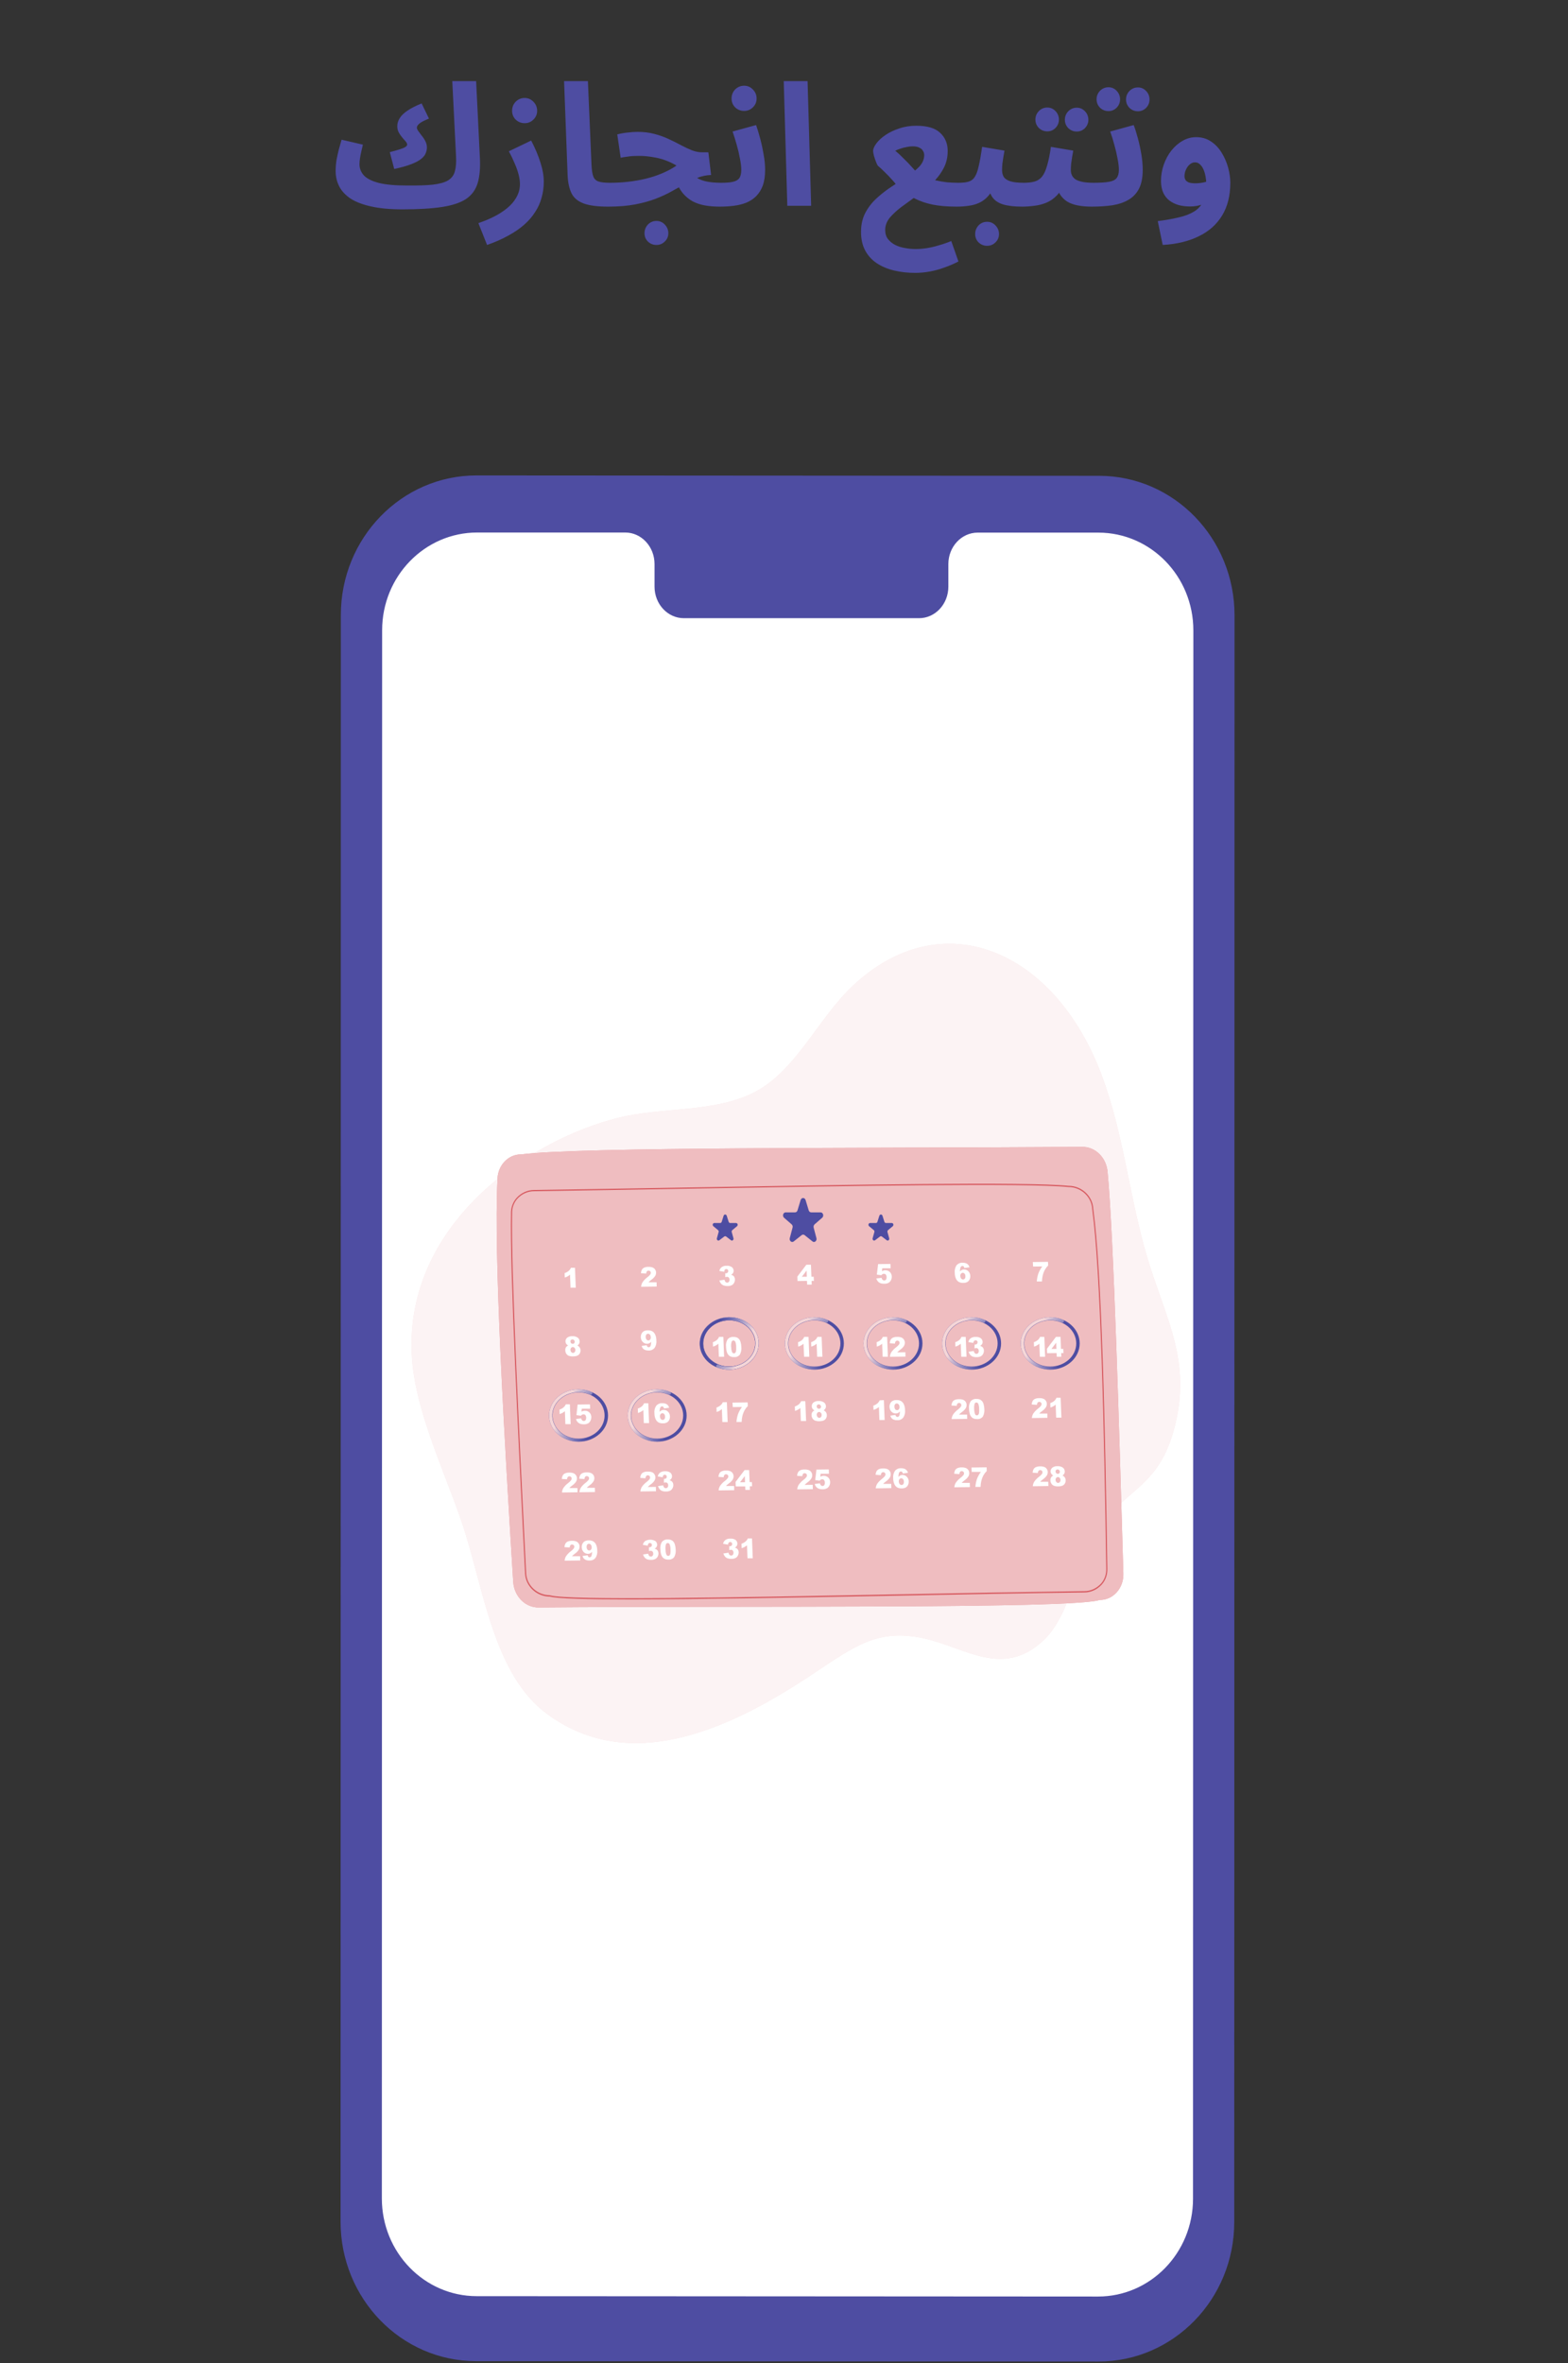 <svg width="221" height="333" viewBox="0 0 221 333" fill="none" xmlns="http://www.w3.org/2000/svg">
<rect x="0" y="0" width="221" height="333" fill="#333333" stroke="none"/>
<path d="M56.715 29.504L57.339 26.144C58.859 26.16 60.083 26.12 61.011 26.024C61.955 25.912 62.667 25.712 63.147 25.424C63.643 25.12 63.963 24.696 64.107 24.152C64.267 23.592 64.323 22.88 64.275 22.016L63.747 11.432H67.107L67.635 22.184C67.715 23.64 67.611 24.848 67.323 25.808C67.035 26.752 66.491 27.496 65.691 28.04C64.891 28.568 63.763 28.944 62.307 29.168C60.851 29.392 58.987 29.504 56.715 29.504ZM55.563 23.816L54.939 21.44C55.499 21.296 55.955 21.168 56.307 21.056C56.675 20.944 56.947 20.832 57.123 20.72C57.299 20.608 57.387 20.496 57.387 20.384C57.387 20.24 57.315 20.088 57.171 19.928C57.027 19.768 56.867 19.584 56.691 19.376C56.515 19.168 56.355 18.936 56.211 18.68C56.067 18.424 55.995 18.128 55.995 17.792C55.995 17.392 56.107 17.016 56.331 16.664C56.555 16.296 56.915 15.944 57.411 15.608C57.923 15.256 58.595 14.912 59.427 14.576L60.459 16.712C59.787 16.984 59.331 17.224 59.091 17.432C58.867 17.624 58.755 17.808 58.755 17.984C58.755 18.128 58.827 18.296 58.971 18.488C59.115 18.68 59.275 18.896 59.451 19.136C59.643 19.36 59.811 19.616 59.955 19.904C60.099 20.176 60.171 20.472 60.171 20.792C60.171 21.048 60.115 21.312 60.003 21.584C59.907 21.856 59.699 22.12 59.379 22.376C59.075 22.632 58.619 22.88 58.011 23.12C57.403 23.36 56.587 23.592 55.563 23.816ZM56.715 29.504C54.987 29.504 53.523 29.368 52.323 29.096C51.139 28.84 50.171 28.472 49.419 27.992C48.683 27.496 48.147 26.92 47.811 26.264C47.475 25.608 47.307 24.888 47.307 24.104C47.307 23.592 47.347 23.08 47.427 22.568C47.523 22.04 47.635 21.528 47.763 21.032C47.907 20.536 48.035 20.088 48.147 19.688L51.147 20.384C51.083 20.672 51.011 20.984 50.931 21.32C50.851 21.656 50.787 21.984 50.739 22.304C50.691 22.608 50.667 22.888 50.667 23.144C50.667 23.736 50.875 24.264 51.291 24.728C51.723 25.176 52.427 25.528 53.403 25.784C54.379 26.024 55.691 26.144 57.339 26.144L57.819 28.736L56.715 29.504ZM68.65 34.52L67.426 31.448C68.802 30.968 69.914 30.44 70.762 29.864C71.626 29.288 72.258 28.672 72.658 28.016C73.074 27.36 73.282 26.68 73.282 25.976C73.282 25.528 73.218 25.064 73.09 24.584C72.962 24.088 72.778 23.568 72.538 23.024C72.314 22.48 72.042 21.912 71.722 21.32L74.866 19.808C75.426 20.88 75.858 21.904 76.162 22.88C76.482 23.856 76.642 24.768 76.642 25.616C76.642 26.4 76.538 27.152 76.33 27.872C76.138 28.592 75.834 29.264 75.418 29.888C75.018 30.528 74.498 31.128 73.858 31.688C73.218 32.248 72.466 32.76 71.602 33.224C70.738 33.704 69.754 34.136 68.65 34.52ZM73.954 17.36C73.458 17.36 73.034 17.192 72.682 16.856C72.346 16.52 72.178 16.104 72.178 15.608C72.178 15.112 72.346 14.688 72.682 14.336C73.034 13.984 73.458 13.808 73.954 13.808C74.434 13.808 74.842 13.984 75.178 14.336C75.53 14.688 75.706 15.112 75.706 15.608C75.706 16.104 75.53 16.52 75.178 16.856C74.842 17.192 74.434 17.36 73.954 17.36ZM85.694 29.12C84.206 29.12 83.054 28.968 82.238 28.664C81.438 28.36 80.878 27.888 80.558 27.248C80.238 26.592 80.054 25.768 80.006 24.776L79.502 11.432H82.862L83.366 23.168C83.398 23.904 83.478 24.456 83.606 24.824C83.734 25.192 83.974 25.44 84.326 25.568C84.694 25.696 85.23 25.76 85.934 25.76C86.542 25.76 86.974 25.92 87.23 26.24C87.502 26.544 87.638 26.928 87.638 27.392C87.638 27.888 87.47 28.304 87.134 28.64C86.798 28.96 86.318 29.12 85.694 29.12ZM101.423 29.12C100.687 29.12 99.999 29.064 99.359 28.952C98.735 28.84 98.159 28.648 97.631 28.376C97.103 28.088 96.631 27.696 96.215 27.2C95.815 26.704 95.479 26.08 95.207 25.328L97.103 23.816C97.391 24.328 97.743 24.728 98.159 25.016C98.575 25.288 99.071 25.48 99.647 25.592C100.223 25.704 100.895 25.76 101.663 25.76C102.271 25.76 102.703 25.92 102.959 26.24C103.215 26.544 103.343 26.928 103.343 27.392C103.343 27.888 103.175 28.304 102.839 28.64C102.519 28.96 102.047 29.12 101.423 29.12ZM85.727 29.12L85.967 25.76C86.831 25.76 87.687 25.712 88.535 25.616C89.383 25.52 90.207 25.376 91.007 25.184C91.807 24.992 92.567 24.744 93.287 24.44C94.023 24.136 94.711 23.768 95.351 23.336C94.871 23.048 94.351 22.8 93.791 22.592C93.231 22.384 92.631 22.232 91.991 22.136C91.367 22.024 90.703 21.968 89.999 21.968C89.743 21.968 89.471 21.976 89.183 21.992C88.911 22.008 88.631 22.04 88.343 22.088C88.055 22.12 87.767 22.168 87.479 22.232L86.999 18.944C87.463 18.816 87.951 18.728 88.463 18.68C88.991 18.616 89.455 18.584 89.855 18.584C90.719 18.584 91.511 18.68 92.231 18.872C92.967 19.064 93.639 19.304 94.247 19.592C94.871 19.88 95.447 20.168 95.975 20.456C96.519 20.744 97.031 20.984 97.511 21.176C98.007 21.368 98.487 21.464 98.951 21.464H99.839L100.223 24.656C99.535 24.688 98.887 24.824 98.279 25.064C97.687 25.288 97.095 25.576 96.503 25.928C95.927 26.264 95.303 26.616 94.631 26.984C93.975 27.352 93.231 27.696 92.399 28.016C91.567 28.336 90.607 28.6 89.519 28.808C88.431 29.016 87.167 29.12 85.727 29.12ZM92.519 34.52C92.055 34.52 91.655 34.36 91.319 34.04C90.999 33.72 90.839 33.328 90.839 32.864C90.839 32.4 90.999 31.992 91.319 31.64C91.655 31.304 92.055 31.136 92.519 31.136C92.983 31.136 93.375 31.304 93.695 31.64C94.031 31.992 94.199 32.4 94.199 32.864C94.199 33.328 94.031 33.72 93.695 34.04C93.375 34.36 92.983 34.52 92.519 34.52ZM101.43 29.12L101.67 25.76C102.374 25.76 102.926 25.712 103.326 25.616C103.742 25.52 104.038 25.344 104.214 25.088C104.39 24.816 104.478 24.432 104.478 23.936C104.478 23.488 104.414 22.952 104.286 22.328C104.174 21.704 104.022 21.056 103.83 20.384C103.638 19.712 103.446 19.096 103.254 18.536L106.566 17.624C106.758 18.168 106.95 18.8 107.142 19.52C107.334 20.24 107.494 20.984 107.622 21.752C107.766 22.504 107.838 23.232 107.838 23.936C107.838 24.816 107.726 25.56 107.502 26.168C107.278 26.76 106.966 27.256 106.566 27.656C106.182 28.04 105.718 28.344 105.174 28.568C104.646 28.776 104.062 28.92 103.422 29C102.782 29.08 102.118 29.12 101.43 29.12ZM104.886 15.632C104.39 15.632 103.966 15.464 103.614 15.128C103.278 14.792 103.11 14.376 103.11 13.88C103.11 13.384 103.278 12.96 103.614 12.608C103.966 12.256 104.39 12.08 104.886 12.08C105.366 12.08 105.774 12.256 106.11 12.608C106.462 12.96 106.638 13.384 106.638 13.88C106.638 14.376 106.462 14.792 106.11 15.128C105.774 15.464 105.366 15.632 104.886 15.632ZM110.967 29L110.463 11.432H113.823L114.327 29H110.967ZM128.988 38.456C127.932 38.456 126.94 38.344 126.012 38.12C125.084 37.896 124.268 37.552 123.564 37.088C122.876 36.624 122.332 36.024 121.932 35.288C121.548 34.552 121.356 33.68 121.356 32.672C121.356 31.632 121.572 30.712 122.004 29.912C122.436 29.128 122.988 28.44 123.66 27.848C124.332 27.24 125.044 26.696 125.796 26.216C126.564 25.72 127.284 25.248 127.956 24.8C128.628 24.352 129.18 23.896 129.612 23.432C130.044 22.952 130.26 22.424 130.26 21.848C130.26 21.64 130.204 21.448 130.092 21.272C129.996 21.08 129.828 20.928 129.588 20.816C129.364 20.688 129.044 20.624 128.628 20.624C128.356 20.624 128.076 20.656 127.788 20.72C127.5 20.768 127.22 20.84 126.948 20.936C126.676 21.016 126.42 21.12 126.18 21.248C126.596 21.584 127.004 21.96 127.404 22.376C127.82 22.776 128.196 23.168 128.532 23.552C128.884 23.92 129.156 24.24 129.348 24.512C129.716 24.704 130.116 24.88 130.548 25.04C130.98 25.184 131.436 25.312 131.916 25.424C132.412 25.536 132.924 25.624 133.452 25.688C133.98 25.736 134.524 25.76 135.084 25.76C135.692 25.76 136.124 25.92 136.38 26.24C136.636 26.544 136.764 26.928 136.764 27.392C136.764 27.888 136.596 28.304 136.26 28.64C135.924 28.96 135.452 29.12 134.844 29.12C133.516 29.12 132.38 29.024 131.436 28.832C130.508 28.64 129.668 28.352 128.916 27.968C128.18 27.568 127.42 27.08 126.636 26.504C126.444 26.168 126.164 25.8 125.796 25.4C125.428 24.984 125.052 24.592 124.668 24.224C124.3 23.856 123.988 23.568 123.732 23.36C123.684 23.312 123.604 23.152 123.492 22.88C123.38 22.592 123.276 22.288 123.18 21.968C123.1 21.648 123.06 21.424 123.06 21.296C123.06 20.976 123.212 20.616 123.516 20.216C123.82 19.8 124.244 19.408 124.788 19.04C125.348 18.656 125.996 18.344 126.732 18.104C127.468 17.848 128.268 17.72 129.132 17.72C130.7 17.72 131.828 18.056 132.516 18.728C133.22 19.384 133.572 20.232 133.572 21.272C133.572 22.232 133.356 23.088 132.924 23.84C132.508 24.592 131.964 25.28 131.292 25.904C130.62 26.528 129.908 27.104 129.156 27.632C128.42 28.16 127.716 28.672 127.044 29.168C126.372 29.68 125.82 30.192 125.388 30.704C124.972 31.232 124.764 31.8 124.764 32.408C124.764 32.92 124.892 33.344 125.148 33.68C125.42 34.032 125.764 34.312 126.18 34.52C126.596 34.728 127.052 34.872 127.548 34.952C128.06 35.048 128.556 35.096 129.036 35.096C129.532 35.096 130.044 35.056 130.572 34.976C131.116 34.896 131.676 34.768 132.252 34.592C132.844 34.432 133.452 34.224 134.076 33.968L135.084 36.848C134.476 37.168 133.828 37.448 133.14 37.688C132.452 37.944 131.756 38.136 131.052 38.264C130.348 38.392 129.66 38.456 128.988 38.456ZM134.852 29.12L135.092 25.76C135.7 25.76 136.18 25.704 136.532 25.592C136.9 25.48 137.188 25.256 137.396 24.92C137.62 24.568 137.804 24.056 137.948 23.384C138.108 22.712 138.268 21.816 138.428 20.696L141.572 21.224C141.54 21.464 141.492 21.744 141.428 22.064C141.38 22.384 141.332 22.712 141.284 23.048C141.252 23.368 141.236 23.672 141.236 23.96C141.236 24.344 141.316 24.672 141.476 24.944C141.652 25.2 141.956 25.4 142.388 25.544C142.836 25.688 143.476 25.76 144.308 25.76C144.916 25.76 145.348 25.92 145.604 26.24C145.86 26.544 145.988 26.928 145.988 27.392C145.988 27.888 145.82 28.304 145.484 28.64C145.164 28.96 144.692 29.12 144.068 29.12C142.964 29.12 142.068 29.016 141.38 28.808C140.692 28.6 140.18 28.248 139.844 27.752C139.508 27.256 139.292 26.576 139.196 25.712H140.348C140.06 26.48 139.724 27.096 139.34 27.56C138.956 28.008 138.524 28.344 138.044 28.568C137.564 28.792 137.052 28.936 136.508 29C135.98 29.08 135.428 29.12 134.852 29.12ZM139.124 34.64C138.66 34.64 138.26 34.48 137.924 34.16C137.604 33.84 137.444 33.448 137.444 32.984C137.444 32.52 137.604 32.112 137.924 31.76C138.26 31.424 138.66 31.256 139.124 31.256C139.588 31.256 139.98 31.424 140.3 31.76C140.636 32.112 140.804 32.52 140.804 32.984C140.804 33.448 140.636 33.84 140.3 34.16C139.98 34.48 139.588 34.64 139.124 34.64ZM144.062 29.12L144.303 25.76C144.879 25.76 145.375 25.704 145.791 25.592C146.207 25.48 146.559 25.256 146.847 24.92C147.135 24.568 147.375 24.056 147.567 23.384C147.775 22.712 147.959 21.816 148.119 20.696L151.263 21.224C151.231 21.464 151.183 21.744 151.118 22.064C151.071 22.384 151.023 22.712 150.975 23.048C150.943 23.368 150.927 23.672 150.927 23.96C150.927 24.248 150.983 24.504 151.095 24.728C151.207 24.952 151.383 25.144 151.623 25.304C151.879 25.448 152.207 25.56 152.607 25.64C153.023 25.72 153.527 25.76 154.119 25.76C154.727 25.76 155.159 25.92 155.415 26.24C155.671 26.544 155.799 26.928 155.799 27.392C155.799 27.888 155.631 28.304 155.295 28.64C154.975 28.96 154.503 29.12 153.879 29.12C153.159 29.12 152.503 29.064 151.911 28.952C151.335 28.84 150.831 28.656 150.398 28.4C149.983 28.128 149.639 27.776 149.367 27.344C149.111 26.896 148.951 26.352 148.887 25.712H150.039C149.751 26.48 149.383 27.096 148.935 27.56C148.503 28.008 148.015 28.344 147.471 28.568C146.927 28.792 146.359 28.936 145.767 29C145.191 29.08 144.623 29.12 144.062 29.12ZM151.767 18.536C151.303 18.536 150.903 18.376 150.567 18.056C150.247 17.72 150.087 17.328 150.087 16.88C150.087 16.416 150.247 16.016 150.567 15.68C150.903 15.344 151.303 15.176 151.767 15.176C152.215 15.176 152.599 15.344 152.919 15.68C153.239 16.016 153.399 16.416 153.399 16.88C153.399 17.328 153.239 17.72 152.919 18.056C152.599 18.376 152.215 18.536 151.767 18.536ZM147.615 18.512C147.151 18.512 146.751 18.352 146.415 18.032C146.095 17.696 145.935 17.304 145.935 16.856C145.935 16.392 146.095 15.992 146.415 15.656C146.751 15.32 147.151 15.152 147.615 15.152C148.063 15.152 148.447 15.32 148.767 15.656C149.087 15.992 149.247 16.392 149.247 16.856C149.247 17.304 149.087 17.696 148.767 18.032C148.447 18.352 148.063 18.512 147.615 18.512ZM153.883 29.12L154.123 25.76C155.083 25.76 155.819 25.712 156.331 25.616C156.843 25.52 157.195 25.344 157.387 25.088C157.595 24.816 157.699 24.432 157.699 23.936C157.699 23.488 157.635 22.952 157.507 22.328C157.395 21.704 157.243 21.056 157.051 20.384C156.875 19.712 156.683 19.096 156.475 18.536L159.787 17.624C159.995 18.168 160.195 18.8 160.387 19.52C160.579 20.24 160.739 20.984 160.867 21.752C160.995 22.504 161.059 23.232 161.059 23.936C161.059 25.024 160.883 25.912 160.531 26.6C160.179 27.272 159.683 27.792 159.043 28.16C158.419 28.528 157.667 28.784 156.787 28.928C155.907 29.056 154.939 29.12 153.883 29.12ZM160.387 15.68C159.923 15.68 159.523 15.52 159.187 15.2C158.867 14.864 158.707 14.472 158.707 14.024C158.707 13.56 158.867 13.16 159.187 12.824C159.523 12.488 159.923 12.32 160.387 12.32C160.835 12.32 161.219 12.488 161.539 12.824C161.859 13.16 162.019 13.56 162.019 14.024C162.019 14.472 161.859 14.864 161.539 15.2C161.219 15.52 160.835 15.68 160.387 15.68ZM156.235 15.656C155.771 15.656 155.371 15.496 155.035 15.176C154.715 14.84 154.555 14.448 154.555 14C154.555 13.536 154.715 13.136 155.035 12.8C155.371 12.464 155.771 12.296 156.235 12.296C156.683 12.296 157.067 12.464 157.387 12.8C157.707 13.136 157.867 13.536 157.867 14C157.867 14.448 157.707 14.84 157.387 15.176C157.067 15.496 156.683 15.656 156.235 15.656ZM163.876 34.52L163.18 31.16C164.316 31.016 165.308 30.84 166.156 30.632C167.004 30.44 167.716 30.168 168.292 29.816C168.868 29.464 169.3 28.984 169.588 28.376C169.876 27.752 170.02 26.952 170.02 25.976C170.02 25.624 169.988 25.272 169.924 24.92C169.86 24.552 169.764 24.216 169.636 23.912C169.508 23.608 169.34 23.36 169.132 23.168C168.94 22.976 168.708 22.88 168.436 22.88C168.148 22.88 167.892 22.984 167.668 23.192C167.444 23.384 167.268 23.632 167.14 23.936C167.012 24.224 166.948 24.52 166.948 24.824C166.948 25.048 167.004 25.24 167.116 25.4C167.228 25.544 167.396 25.656 167.62 25.736C167.844 25.8 168.124 25.832 168.46 25.832C168.844 25.832 169.236 25.792 169.636 25.712C170.052 25.616 170.428 25.488 170.764 25.328L170.86 27.944C170.476 28.248 170.036 28.52 169.54 28.76C169.044 28.984 168.444 29.096 167.74 29.096C167.164 29.096 166.628 29.032 166.132 28.904C165.636 28.76 165.196 28.544 164.812 28.256C164.444 27.968 164.156 27.6 163.948 27.152C163.74 26.688 163.636 26.136 163.636 25.496C163.636 24.712 163.764 23.952 164.02 23.216C164.276 22.48 164.628 21.824 165.076 21.248C165.54 20.656 166.068 20.192 166.66 19.856C167.268 19.504 167.908 19.328 168.58 19.328C169.38 19.328 170.076 19.528 170.668 19.928C171.276 20.328 171.78 20.856 172.18 21.512C172.58 22.152 172.884 22.848 173.092 23.6C173.3 24.352 173.404 25.072 173.404 25.76C173.404 27.568 173.02 29.104 172.252 30.368C171.484 31.632 170.388 32.608 168.964 33.296C167.54 34 165.844 34.408 163.876 34.52Z" fill="#4E4DA2"/>
<path d="M154.833 332.794L67.099 332.741C56.545 332.741 47.993 323.928 48 313.067L48.041 86.667C48.041 75.8 56.606 66.993 67.167 67L154.901 67.053C165.455 67.053 174.007 75.866 174 86.727L173.959 313.14C173.959 323.994 165.394 332.8 154.833 332.794Z" fill="#4E4DA2"/>
<path d="M154.807 75.058H137.798C135.518 75.058 133.665 77.046 133.665 79.497V82.671C133.665 85.129 131.818 87.117 129.538 87.117H96.387C94.1 87.117 92.253 85.129 92.253 82.671V79.491C92.253 77.039 90.406 75.044 88.126 75.044H82.139H67.255C59.86 75.044 53.859 81.207 53.859 88.82L53.819 309.807C53.819 317.414 59.806 323.583 67.194 323.583L154.759 323.636C162.154 323.636 168.148 317.474 168.148 309.86L168.196 88.84C168.196 81.22 162.201 75.064 154.807 75.058Z" fill="white"/>
<g opacity="0.5">
<path d="M127.088 183.576C127.088 184.756 126.731 185.909 126.062 186.89C125.393 187.87 124.442 188.635 123.329 189.086C122.217 189.538 120.993 189.656 119.811 189.426C118.63 189.195 117.545 188.627 116.694 187.793C115.842 186.959 115.262 185.897 115.027 184.74C114.792 183.583 114.913 182.384 115.374 181.294C115.835 180.205 116.615 179.273 117.616 178.618C118.618 177.963 119.795 177.613 120.999 177.613C122.614 177.613 124.163 178.241 125.305 179.36C126.447 180.478 127.088 181.995 127.088 183.576Z" fill="white"/>
</g>
<g opacity="0.6">
<path d="M140.335 172.159C140.332 173.3 139.984 174.415 139.335 175.362C138.686 176.309 137.765 177.047 136.688 177.482C135.611 177.917 134.427 178.029 133.284 177.805C132.142 177.581 131.093 177.03 130.271 176.222C129.448 175.414 128.888 174.386 128.662 173.267C128.436 172.148 128.553 170.988 128.999 169.934C129.446 168.88 130.201 167.98 131.17 167.346C132.139 166.712 133.277 166.374 134.442 166.374C135.217 166.375 135.984 166.525 136.699 166.817C137.415 167.108 138.065 167.534 138.612 168.071C139.159 168.608 139.593 169.246 139.889 169.947C140.184 170.649 140.336 171.4 140.335 172.159Z" fill="white"/>
</g>
<g opacity="0.7">
<path d="M137.595 160.126C140.614 160.126 143.061 157.723 143.061 154.759C143.061 151.794 140.614 149.391 137.595 149.391C134.576 149.391 132.128 151.794 132.128 154.759C132.128 157.723 134.576 160.126 137.595 160.126Z" fill="white"/>
</g>
<g opacity="0.2">
<path d="M100.845 214.428L94.668 230.338H99.208L104.958 214.428H100.845Z" fill="white"/>
</g>
<g opacity="0.2">
<path d="M111.751 215.628L106 230.437H108.707C109.423 230.287 110.121 230.065 110.79 229.775L114.748 218.802C114.041 217.511 113.009 216.419 111.751 215.628Z" fill="white"/>
</g>
<g opacity="0.2">
<path d="M78.891 214.409L73.215 229.039C74.427 229.812 75.829 230.254 77.274 230.318L83.031 214.415L78.891 214.409Z" fill="white"/>
</g>
<path d="M155.276 151.527C148.635 133.768 132.692 127.081 120.114 139.005C115.202 143.657 112.137 151.061 106.123 154.032C100.48 156.818 93.331 155.998 87.228 157.507C74.233 160.7 56.737 172.815 58.072 191.482C58.657 199.659 63.36 208.74 65.685 216.391C68.355 225.194 69.957 236.207 77.023 241.469C89.137 250.504 103.75 243.119 114.663 235.834C120.535 231.918 123.768 229.511 130.092 230.854C135.946 232.106 141.219 236.489 146.939 231.289C151.235 227.385 151.59 219.474 155.196 214.829C159.259 209.595 163.378 209.216 165.49 201.349C168.05 191.804 164.278 185.841 161.728 177.313C159.179 168.786 158.405 159.883 155.276 151.527Z" fill="#F5D8DA"/>
<g opacity="0.7">
<path d="M155.276 151.527C148.635 133.768 132.692 127.081 120.114 139.005C115.202 143.657 112.137 151.061 106.123 154.032C100.48 156.818 93.331 155.998 87.228 157.507C74.233 160.7 56.737 172.815 58.072 191.482C58.657 199.659 63.36 208.74 65.685 216.391C68.355 225.194 69.957 236.207 77.023 241.469C89.137 250.504 103.75 243.119 114.663 235.834C120.535 231.918 123.768 229.511 130.092 230.854C135.946 232.106 141.219 236.489 146.939 231.289C151.235 227.385 151.59 219.474 155.196 214.829C159.259 209.595 163.378 209.216 165.49 201.349C168.05 191.804 164.278 185.841 161.728 177.313C159.179 168.786 158.405 159.883 155.276 151.527Z" fill="white"/>
</g>
<path d="M154.998 225.47C151.186 226.752 104.871 226.275 75.957 226.53C75.049 226.551 74.167 226.192 73.494 225.525C72.82 224.859 72.406 223.935 72.336 222.945C71.044 202.192 69.587 176.697 70.113 166.363C70.103 165.88 70.182 165.399 70.345 164.949C70.509 164.5 70.753 164.091 71.064 163.748C71.376 163.404 71.747 163.133 72.156 162.95C72.566 162.767 73.005 162.676 73.447 162.683C81.655 161.623 122.027 161.825 152.488 161.623C153.397 161.601 154.28 161.96 154.954 162.628C155.628 163.295 156.043 164.22 156.112 165.212C156.971 174.306 157.727 201.143 158.334 221.793C158.344 222.277 158.264 222.757 158.101 223.206C157.937 223.655 157.692 224.063 157.38 224.406C157.069 224.75 156.697 225.021 156.288 225.203C155.879 225.386 155.44 225.477 154.998 225.47Z" fill="#D75B61"/>
<path opacity="0.6" d="M154.998 225.47C151.186 226.752 104.871 226.275 75.957 226.53C75.049 226.551 74.167 226.192 73.494 225.525C72.82 224.859 72.406 223.935 72.336 222.945C71.044 202.192 69.587 176.697 70.113 166.363C70.103 165.88 70.182 165.399 70.345 164.949C70.509 164.5 70.753 164.091 71.064 163.748C71.376 163.404 71.747 163.133 72.156 162.95C72.566 162.767 73.005 162.676 73.447 162.683C81.655 161.623 122.027 161.825 152.488 161.623C153.397 161.601 154.28 161.96 154.954 162.628C155.628 163.295 156.043 164.22 156.112 165.212C156.971 174.306 157.727 201.143 158.334 221.793C158.344 222.277 158.264 222.757 158.101 223.206C157.937 223.655 157.692 224.063 157.38 224.406C157.069 224.75 156.697 225.021 156.288 225.203C155.879 225.386 155.44 225.477 154.998 225.47Z" fill="white"/>
<path d="M96.779 199.478C96.779 201.517 94.918 203.171 92.624 203.171C90.329 203.171 88.469 201.517 88.469 199.478C88.469 197.438 90.329 195.785 92.624 195.785C94.918 195.785 96.779 197.438 96.779 199.478ZM88.956 199.478C88.956 201.278 90.598 202.738 92.624 202.738C94.65 202.738 96.291 201.278 96.291 199.478C96.291 197.677 94.65 196.218 92.624 196.218C90.598 196.218 88.956 197.677 88.956 199.478Z" fill="#4E4DA2"/>
<path d="M96.552 199.478C96.677 199.478 96.779 199.579 96.771 199.704C96.72 200.435 96.426 201.138 95.923 201.722C95.369 202.367 94.591 202.831 93.71 203.043C92.829 203.255 91.894 203.203 91.049 202.895C90.204 202.588 89.497 202.042 89.037 201.341C88.576 200.641 88.388 199.825 88.501 199.02C88.614 198.215 89.023 197.465 89.663 196.887C90.303 196.309 91.14 195.934 92.044 195.821C92.87 195.717 93.71 195.837 94.456 196.163C94.568 196.212 94.606 196.35 94.541 196.453V196.453C94.484 196.543 94.369 196.575 94.272 196.532C93.603 196.236 92.849 196.127 92.107 196.22C91.302 196.321 90.556 196.655 89.986 197.17C89.416 197.685 89.052 198.353 88.951 199.07C88.85 199.787 89.018 200.514 89.428 201.138C89.838 201.762 90.468 202.248 91.221 202.522C91.973 202.796 92.806 202.842 93.591 202.654C94.376 202.465 95.069 202.051 95.563 201.477C96.006 200.963 96.267 200.346 96.317 199.704C96.326 199.579 96.427 199.478 96.552 199.478V199.478Z" fill="url(#paint0_linear_123_787)"/>
<path d="M85.699 199.478C85.699 201.517 83.839 203.171 81.544 203.171C79.25 203.171 77.389 201.517 77.389 199.478C77.389 197.438 79.25 195.785 81.544 195.785C83.839 195.785 85.699 197.438 85.699 199.478ZM77.877 199.478C77.877 201.278 79.519 202.738 81.544 202.738C83.57 202.738 85.212 201.278 85.212 199.478C85.212 197.677 83.57 196.218 81.544 196.218C79.519 196.218 77.877 197.677 77.877 199.478Z" fill="#4E4DA2"/>
<path d="M85.472 199.478C85.598 199.478 85.7 199.579 85.691 199.704C85.641 200.435 85.347 201.138 84.844 201.722C84.289 202.367 83.511 202.831 82.63 203.043C81.749 203.255 80.814 203.203 79.969 202.895C79.125 202.588 78.418 202.042 77.957 201.341C77.496 200.641 77.308 199.825 77.421 199.02C77.535 198.215 77.943 197.465 78.583 196.887C79.224 196.309 80.06 195.934 80.964 195.821C81.79 195.717 82.631 195.837 83.377 196.163C83.489 196.212 83.527 196.35 83.461 196.453V196.453C83.404 196.543 83.289 196.575 83.192 196.532C82.524 196.236 81.769 196.127 81.027 196.22C80.222 196.321 79.477 196.655 78.906 197.17C78.336 197.685 77.972 198.353 77.871 199.07C77.771 199.787 77.938 200.514 78.349 201.138C78.759 201.762 79.389 202.248 80.141 202.522C80.894 202.796 81.727 202.842 82.512 202.654C83.296 202.465 83.99 202.051 84.484 201.477C84.926 200.963 85.187 200.346 85.237 199.704C85.247 199.579 85.347 199.478 85.472 199.478V199.478Z" fill="url(#paint1_linear_123_787)"/>
<path d="M88.839 225.403C82.766 225.403 78.564 225.29 77.507 224.997H77.491C75.634 224.997 74.07 223.531 73.999 221.716L73.893 219.597C72.988 201.419 71.861 178.795 72.019 171.028C72.007 170.623 72.069 170.219 72.203 169.841C72.337 169.463 72.539 169.118 72.798 168.828C73.123 168.467 73.51 168.181 73.938 167.987C74.366 167.793 74.825 167.695 75.288 167.698C82.117 167.599 89.592 167.468 96.821 167.345C120.285 166.939 144.551 166.518 150.585 167.108H150.614C152.462 167.108 154.025 168.574 154.096 170.389C155.301 179.24 155.773 200.981 156.076 221.08C156.089 221.486 156.027 221.891 155.893 222.271C155.759 222.65 155.557 222.996 155.298 223.287C154.972 223.647 154.585 223.933 154.157 224.127C153.729 224.321 153.27 224.42 152.807 224.418C144.813 224.516 135.264 224.7 126.032 224.88C112.3 225.131 98.3 225.403 88.839 225.403ZM77.517 224.82H77.54C80.169 225.569 103.482 225.12 126.029 224.689C135.261 224.509 144.809 224.336 152.807 224.227C153.248 224.231 153.684 224.14 154.092 223.958C154.499 223.776 154.87 223.507 155.182 223.167C155.426 222.892 155.616 222.566 155.742 222.209C155.868 221.852 155.927 221.47 155.915 221.087C155.611 200.992 155.14 179.257 153.938 170.403C153.867 168.676 152.378 167.285 150.604 167.285H150.579C144.544 166.695 120.285 167.115 96.821 167.521C89.595 167.645 82.12 167.776 75.291 167.875C74.851 167.87 74.413 167.961 74.005 168.143C73.597 168.325 73.226 168.594 72.914 168.934C72.67 169.209 72.479 169.535 72.353 169.892C72.227 170.25 72.169 170.631 72.181 171.014C72.022 178.784 73.15 201.387 74.054 219.572L74.161 221.691C74.229 223.411 75.718 224.803 77.491 224.803L77.517 224.82Z" fill="#D75B61"/>
<path d="M113.741 180.511L112.41 180.529L112.385 179.9L113.651 178.23H114.297L114.365 179.921H114.688L114.71 180.515H114.387L114.407 181.03H113.761L113.741 180.511ZM113.719 179.921L113.686 179.053L113.014 179.928L113.719 179.921Z" fill="white"/>
<path d="M113.958 188.402L114.067 191.199H113.328L113.253 189.366C113.147 189.456 113.033 189.535 112.914 189.602C112.781 189.672 112.643 189.73 112.501 189.775L112.475 189.15C112.68 189.086 112.873 188.981 113.043 188.84C113.176 188.721 113.282 188.57 113.35 188.398L113.958 188.402Z" fill="white"/>
<path d="M115.804 188.402L115.914 191.199H115.171L115.1 189.366C114.994 189.454 114.88 189.532 114.761 189.599C114.628 189.67 114.489 189.729 114.347 189.775L114.322 189.147C114.527 189.083 114.719 188.979 114.89 188.84C115.028 188.722 115.139 188.571 115.213 188.398L115.804 188.402Z" fill="white"/>
<path d="M113.506 197.46L113.615 200.257H112.876L112.805 198.424C112.698 198.513 112.585 198.591 112.465 198.657C112.332 198.728 112.194 198.787 112.052 198.834L112.026 198.205C112.231 198.141 112.424 198.037 112.595 197.898C112.733 197.78 112.843 197.629 112.918 197.456L113.506 197.46Z" fill="white"/>
<path d="M114.794 198.763C114.694 198.713 114.605 198.641 114.533 198.551C114.457 198.445 114.415 198.315 114.413 198.18C114.409 198.066 114.434 197.953 114.484 197.852C114.535 197.752 114.61 197.669 114.701 197.612C114.896 197.485 115.12 197.424 115.347 197.435C115.623 197.409 115.9 197.479 116.138 197.636C116.218 197.694 116.284 197.771 116.331 197.862C116.378 197.953 116.405 198.055 116.409 198.159C116.417 198.284 116.386 198.408 116.322 198.512C116.262 198.607 116.185 198.688 116.096 198.749C116.225 198.808 116.337 198.904 116.419 199.028C116.492 199.142 116.533 199.277 116.539 199.416C116.545 199.551 116.52 199.685 116.464 199.805C116.416 199.916 116.343 200.012 116.251 200.084C116.154 200.157 116.044 200.207 115.928 200.232C115.791 200.266 115.652 200.282 115.511 200.282C115.293 200.295 115.074 200.264 114.865 200.19C114.724 200.131 114.602 200.026 114.516 199.89C114.434 199.757 114.388 199.601 114.384 199.441C114.373 199.298 114.405 199.154 114.474 199.032C114.552 198.907 114.664 198.813 114.794 198.763ZM115.117 199.402C115.12 199.515 115.163 199.621 115.237 199.699C115.302 199.77 115.39 199.811 115.482 199.812C115.527 199.81 115.57 199.798 115.61 199.777C115.65 199.755 115.686 199.725 115.715 199.688C115.748 199.649 115.773 199.602 115.789 199.55C115.804 199.499 115.81 199.445 115.805 199.392C115.806 199.336 115.796 199.281 115.776 199.23C115.756 199.179 115.726 199.133 115.689 199.095C115.657 199.058 115.619 199.028 115.576 199.009C115.533 198.989 115.487 198.98 115.44 198.982C115.397 198.983 115.353 198.993 115.313 199.012C115.273 199.032 115.237 199.06 115.208 199.095C115.173 199.136 115.146 199.185 115.129 199.238C115.112 199.29 115.105 199.346 115.108 199.402H115.117ZM115.117 198.216C115.117 198.259 115.126 198.302 115.142 198.341C115.158 198.381 115.182 198.416 115.211 198.445C115.276 198.504 115.359 198.534 115.444 198.53C115.481 198.531 115.519 198.524 115.554 198.509C115.589 198.494 115.62 198.471 115.647 198.442C115.673 198.411 115.692 198.376 115.704 198.337C115.717 198.298 115.721 198.257 115.718 198.216C115.711 198.153 115.688 198.094 115.652 198.044C115.617 197.994 115.57 197.956 115.516 197.933C115.462 197.91 115.404 197.903 115.347 197.913C115.29 197.923 115.236 197.949 115.192 197.99C115.163 198.018 115.139 198.053 115.124 198.092C115.108 198.131 115.1 198.173 115.101 198.216H115.117Z" fill="white"/>
<path d="M114.562 209.86L112.365 209.888C112.382 209.658 112.453 209.436 112.572 209.245C112.765 208.971 112.997 208.732 113.26 208.539C113.406 208.431 113.54 208.302 113.657 208.157C113.708 208.087 113.736 208 113.738 207.91C113.736 207.869 113.727 207.828 113.71 207.791C113.694 207.754 113.67 207.721 113.641 207.695C113.578 207.635 113.495 207.605 113.412 207.61C113.37 207.608 113.328 207.616 113.29 207.632C113.251 207.648 113.215 207.673 113.186 207.705C113.119 207.798 113.082 207.912 113.079 208.03L112.346 207.977C112.354 207.799 112.401 207.626 112.485 207.472C112.563 207.344 112.676 207.245 112.808 207.19C112.991 207.113 113.187 207.078 113.383 207.087C113.587 207.075 113.791 207.103 113.987 207.169C114.125 207.223 114.246 207.32 114.336 207.448C114.421 207.57 114.469 207.718 114.474 207.871C114.481 208.043 114.438 208.212 114.352 208.355C114.22 208.558 114.053 208.731 113.861 208.864C113.715 208.973 113.622 209.047 113.573 209.093C113.514 209.147 113.458 209.203 113.405 209.263L114.549 209.245L114.562 209.86Z" fill="white"/>
<path d="M115.075 207.098L116.813 207.077L116.839 207.688H115.66L115.615 208.101C115.691 208.062 115.77 208.032 115.851 208.009C115.928 207.989 116.007 207.977 116.087 207.974C116.322 207.962 116.553 208.049 116.733 208.217C116.816 208.295 116.883 208.39 116.93 208.498C116.977 208.606 117.002 208.723 117.004 208.843C117.01 209.021 116.974 209.197 116.897 209.355C116.821 209.518 116.701 209.652 116.552 209.736C116.367 209.832 116.165 209.88 115.961 209.874C115.81 209.879 115.659 209.863 115.512 209.828C115.295 209.777 115.103 209.643 114.969 209.45C114.907 209.351 114.858 209.243 114.823 209.129L115.56 209.033C115.575 209.141 115.623 209.241 115.696 209.316C115.762 209.377 115.847 209.41 115.935 209.408C115.982 209.408 116.029 209.397 116.072 209.376C116.115 209.355 116.153 209.323 116.183 209.284C116.241 209.175 116.268 209.051 116.263 208.926C116.258 208.801 116.22 208.68 116.154 208.578C116.119 208.54 116.076 208.51 116.029 208.49C115.983 208.471 115.933 208.462 115.883 208.465C115.812 208.466 115.742 208.485 115.68 208.521C115.621 208.559 115.568 208.608 115.524 208.666L114.895 208.581L115.075 207.098Z" fill="white"/>
<path d="M123.765 178.141L125.503 178.12L125.525 178.727H124.349L124.301 179.141C124.377 179.1 124.457 179.068 124.54 179.045C124.617 179.025 124.696 179.014 124.776 179.014C125.011 179.002 125.242 179.088 125.422 179.254C125.503 179.332 125.569 179.428 125.616 179.536C125.662 179.643 125.687 179.76 125.69 179.879C125.699 180.058 125.663 180.237 125.583 180.394C125.509 180.558 125.389 180.691 125.241 180.776C125.057 180.872 124.854 180.919 124.65 180.91C124.499 180.916 124.348 180.902 124.201 180.868C124.086 180.838 123.977 180.787 123.878 180.716C123.793 180.653 123.719 180.576 123.658 180.486C123.594 180.389 123.545 180.28 123.513 180.165L124.252 180.077C124.267 180.184 124.315 180.282 124.388 180.356C124.454 180.418 124.539 180.452 124.627 180.451C124.675 180.451 124.721 180.44 124.764 180.418C124.807 180.396 124.845 180.364 124.876 180.324C124.942 180.221 124.972 180.096 124.96 179.971C124.963 179.842 124.923 179.716 124.847 179.617C124.81 179.58 124.767 179.55 124.72 179.531C124.673 179.513 124.622 179.505 124.572 179.508C124.502 179.508 124.433 179.527 124.372 179.564C124.312 179.602 124.258 179.651 124.214 179.709L123.587 179.625L123.765 178.141Z" fill="white"/>
<path d="M125.034 188.398L125.144 191.199H124.404L124.333 189.362C124.227 189.453 124.114 189.532 123.994 189.599C123.86 189.67 123.72 189.728 123.577 189.772L123.554 189.147C123.76 189.082 123.952 188.977 124.123 188.836C124.255 188.718 124.36 188.568 124.43 188.398H125.034Z" fill="white"/>
<path d="M127.62 191.177L125.424 191.205C125.441 190.975 125.511 190.754 125.627 190.562C125.821 190.287 126.054 190.048 126.319 189.856C126.464 189.748 126.597 189.619 126.713 189.474C126.765 189.404 126.793 189.317 126.793 189.227C126.792 189.186 126.782 189.145 126.766 189.108C126.749 189.071 126.725 189.038 126.696 189.012C126.634 188.953 126.553 188.922 126.47 188.927C126.429 188.925 126.387 188.932 126.348 188.948C126.309 188.965 126.274 188.99 126.244 189.022C126.175 189.114 126.137 189.229 126.138 189.347L125.401 189.294C125.411 189.116 125.458 188.943 125.54 188.789C125.619 188.661 125.732 188.563 125.863 188.507C126.046 188.43 126.242 188.394 126.438 188.401C126.642 188.389 126.847 188.418 127.042 188.485C127.181 188.539 127.302 188.636 127.391 188.764C127.477 188.886 127.527 189.034 127.533 189.188C127.538 189.359 127.495 189.528 127.41 189.672C127.278 189.875 127.11 190.048 126.916 190.181C126.774 190.29 126.677 190.364 126.629 190.41C126.58 190.456 126.525 190.509 126.461 190.58L127.604 190.562L127.62 191.177Z" fill="white"/>
<path d="M124.576 197.312L124.685 200.112H123.946L123.875 198.279C123.769 198.37 123.655 198.449 123.535 198.516C123.402 198.585 123.264 198.643 123.122 198.689L123.09 198.089C123.295 198.024 123.488 197.918 123.658 197.778C123.796 197.662 123.907 197.512 123.981 197.34L124.576 197.312Z" fill="white"/>
<path d="M125.483 199.501L126.207 199.395C126.219 199.48 126.256 199.558 126.314 199.618C126.362 199.66 126.423 199.683 126.485 199.681C126.541 199.682 126.596 199.664 126.643 199.631C126.69 199.598 126.727 199.55 126.75 199.494C126.811 199.307 126.841 199.11 126.837 198.911C126.763 198.999 126.674 199.07 126.575 199.12C126.474 199.169 126.363 199.193 126.252 199.19C126.14 199.194 126.028 199.174 125.924 199.13C125.819 199.086 125.723 199.02 125.642 198.936C125.559 198.851 125.492 198.749 125.446 198.636C125.4 198.522 125.375 198.4 125.374 198.276C125.364 198.101 125.4 197.927 125.477 197.774C125.55 197.624 125.662 197.501 125.8 197.421C125.969 197.336 126.153 197.295 126.339 197.301C126.561 197.287 126.783 197.332 126.985 197.432C127.155 197.534 127.293 197.689 127.383 197.877C127.497 198.13 127.557 198.409 127.557 198.692C127.605 199.08 127.513 199.472 127.302 199.787C127.196 199.907 127.069 200.001 126.927 200.062C126.785 200.123 126.633 200.149 126.482 200.14C126.313 200.149 126.145 200.125 125.984 200.07C125.862 200.028 125.751 199.954 125.661 199.854C125.582 199.75 125.521 199.63 125.483 199.501ZM126.775 198.254C126.779 198.124 126.736 197.998 126.656 197.901C126.621 197.862 126.579 197.831 126.533 197.81C126.487 197.789 126.438 197.778 126.388 197.778C126.343 197.777 126.298 197.788 126.258 197.809C126.217 197.829 126.181 197.86 126.152 197.898C126.117 197.948 126.092 198.004 126.078 198.065C126.063 198.126 126.06 198.189 126.068 198.251C126.066 198.38 126.106 198.505 126.181 198.604C126.213 198.644 126.252 198.675 126.296 198.696C126.34 198.716 126.388 198.726 126.436 198.724C126.484 198.725 126.531 198.715 126.575 198.693C126.619 198.672 126.657 198.64 126.688 198.601C126.727 198.551 126.755 198.493 126.772 198.43C126.788 198.367 126.791 198.301 126.782 198.237L126.775 198.254Z" fill="white"/>
<path d="M125.629 209.712L123.432 209.743C123.448 209.514 123.519 209.292 123.635 209.101C123.83 208.826 124.063 208.588 124.327 208.394C124.474 208.285 124.607 208.156 124.724 208.009C124.775 207.938 124.803 207.852 124.805 207.762C124.804 207.721 124.794 207.681 124.778 207.644C124.761 207.608 124.737 207.576 124.708 207.55C124.645 207.489 124.563 207.457 124.479 207.462C124.395 207.46 124.314 207.494 124.252 207.557C124.187 207.652 124.149 207.767 124.146 207.886L123.413 207.833C123.422 207.654 123.468 207.48 123.548 207.324C123.628 207.198 123.741 207.101 123.871 207.045C124.056 206.969 124.252 206.933 124.45 206.939C124.654 206.928 124.858 206.956 125.054 207.024C125.192 207.078 125.313 207.175 125.402 207.303C125.489 207.425 125.537 207.573 125.541 207.727C125.548 207.898 125.505 208.067 125.419 208.211C125.285 208.411 125.118 208.584 124.928 208.719C124.782 208.829 124.689 208.903 124.64 208.945C124.581 208.998 124.525 209.055 124.472 209.115H125.612L125.629 209.712Z" fill="white"/>
<path d="M127.977 207.55L127.253 207.652C127.238 207.568 127.201 207.49 127.147 207.426C127.1 207.384 127.04 207.361 126.979 207.363C126.921 207.363 126.865 207.382 126.817 207.417C126.769 207.451 126.731 207.5 126.707 207.557C126.649 207.743 126.621 207.939 126.627 208.136C126.701 208.049 126.79 207.977 126.888 207.924C127.042 207.855 127.211 207.836 127.374 207.87C127.537 207.903 127.688 207.987 127.809 208.112C127.893 208.196 127.96 208.297 128.007 208.411C128.054 208.525 128.079 208.648 128.08 208.772C128.088 208.946 128.052 209.12 127.977 209.274C127.904 209.424 127.792 209.547 127.654 209.627C127.484 209.713 127.298 209.756 127.111 209.75C126.889 209.765 126.668 209.72 126.465 209.62C126.295 209.518 126.157 209.363 126.068 209.175C125.952 208.921 125.891 208.642 125.89 208.359C125.843 207.971 125.936 207.578 126.149 207.264C126.254 207.144 126.381 207.051 126.522 206.99C126.663 206.929 126.814 206.902 126.966 206.911C127.135 206.901 127.305 206.923 127.466 206.978C127.588 207.022 127.699 207.097 127.79 207.197C127.874 207.299 127.938 207.419 127.977 207.55ZM126.685 208.793C126.683 208.924 126.727 209.05 126.808 209.146C126.841 209.187 126.883 209.219 126.929 209.241C126.975 209.262 127.025 209.272 127.076 209.27C127.121 209.27 127.165 209.259 127.206 209.239C127.248 209.219 127.284 209.19 127.315 209.153C127.349 209.103 127.373 209.046 127.387 208.986C127.401 208.925 127.404 208.862 127.395 208.8C127.399 208.671 127.358 208.546 127.282 208.447C127.25 208.409 127.211 208.378 127.167 208.358C127.124 208.337 127.076 208.326 127.029 208.326C126.981 208.326 126.934 208.337 126.89 208.358C126.847 208.378 126.808 208.409 126.775 208.447C126.738 208.495 126.711 208.55 126.693 208.609C126.676 208.669 126.67 208.731 126.675 208.793H126.685Z" fill="white"/>
<path d="M136.647 178.59L135.923 178.692C135.911 178.608 135.875 178.53 135.82 178.47C135.772 178.427 135.711 178.404 135.649 178.406C135.592 178.408 135.537 178.426 135.49 178.46C135.442 178.493 135.405 178.541 135.381 178.597C135.321 178.783 135.292 178.979 135.297 179.176C135.372 179.09 135.461 179.02 135.558 178.968C135.66 178.92 135.77 178.896 135.881 178.897C135.994 178.894 136.106 178.916 136.211 178.96C136.316 179.005 136.412 179.072 136.493 179.157C136.575 179.243 136.64 179.345 136.685 179.458C136.73 179.571 136.755 179.692 136.757 179.815C136.767 179.989 136.731 180.162 136.653 180.313C136.583 180.465 136.469 180.589 136.33 180.666C136.16 180.751 135.975 180.794 135.788 180.79C135.565 180.804 135.344 180.758 135.142 180.656C134.97 180.555 134.831 180.4 134.741 180.211C134.627 179.958 134.567 179.68 134.567 179.399C134.519 179.01 134.61 178.617 134.822 178.3C134.928 178.181 135.056 178.088 135.197 178.027C135.339 177.967 135.49 177.939 135.642 177.947C135.812 177.938 135.981 177.962 136.143 178.018C136.265 178.06 136.376 178.136 136.466 178.237C136.547 178.34 136.609 178.46 136.647 178.59ZM135.355 179.833C135.352 179.964 135.396 180.09 135.478 180.186C135.512 180.226 135.553 180.258 135.599 180.279C135.646 180.301 135.695 180.311 135.746 180.31C135.79 180.309 135.834 180.298 135.875 180.278C135.915 180.258 135.952 180.229 135.981 180.193C136.051 180.092 136.081 179.965 136.065 179.84C136.068 179.711 136.026 179.585 135.949 179.487C135.917 179.45 135.877 179.42 135.834 179.4C135.791 179.38 135.744 179.369 135.697 179.369C135.65 179.369 135.603 179.38 135.56 179.4C135.517 179.42 135.478 179.45 135.445 179.487C135.408 179.534 135.38 179.589 135.363 179.649C135.347 179.708 135.342 179.771 135.348 179.833H135.355Z" fill="white"/>
<path d="M136.113 188.402L136.223 191.199H135.484L135.413 189.366C135.305 189.454 135.192 189.533 135.073 189.602C134.94 189.672 134.802 189.729 134.66 189.775L134.634 189.147C134.84 189.084 135.032 188.98 135.203 188.84C135.335 188.72 135.44 188.569 135.509 188.398L136.113 188.402Z" fill="white"/>
<path d="M137.178 189.251L136.481 189.131C136.522 188.914 136.637 188.724 136.804 188.598C137.009 188.457 137.25 188.389 137.492 188.403C137.755 188.378 138.019 188.445 138.244 188.594C138.319 188.651 138.38 188.726 138.423 188.813C138.466 188.9 138.49 188.997 138.493 189.096C138.501 189.211 138.473 189.326 138.412 189.421C138.342 189.529 138.249 189.617 138.141 189.678C138.224 189.695 138.305 189.724 138.38 189.767C138.469 189.821 138.544 189.9 138.596 189.997C138.649 190.093 138.676 190.202 138.677 190.314C138.683 190.476 138.647 190.636 138.574 190.777C138.501 190.928 138.389 191.051 138.251 191.13C138.065 191.22 137.863 191.262 137.66 191.254C137.468 191.265 137.275 191.239 137.091 191.176C136.956 191.124 136.835 191.037 136.739 190.922C136.64 190.798 136.564 190.654 136.516 190.498L137.243 190.385C137.261 190.505 137.313 190.616 137.392 190.703C137.455 190.764 137.539 190.796 137.624 190.791C137.67 190.791 137.715 190.781 137.757 190.761C137.799 190.741 137.836 190.711 137.866 190.674C137.898 190.633 137.922 190.585 137.936 190.534C137.951 190.482 137.956 190.428 137.95 190.374C137.952 190.32 137.944 190.265 137.926 190.215C137.908 190.164 137.881 190.117 137.847 190.077C137.812 190.042 137.771 190.015 137.726 189.998C137.681 189.98 137.633 189.972 137.585 189.975C137.505 189.98 137.426 189.997 137.35 190.024L137.366 189.477C137.398 189.48 137.43 189.48 137.463 189.477C137.506 189.479 137.549 189.471 137.59 189.454C137.63 189.437 137.667 189.411 137.699 189.378C137.727 189.35 137.75 189.315 137.765 189.276C137.78 189.237 137.787 189.195 137.786 189.152C137.786 189.114 137.779 189.077 137.765 189.042C137.751 189.007 137.731 188.976 137.705 188.951C137.678 188.925 137.646 188.905 137.611 188.893C137.577 188.881 137.541 188.877 137.505 188.88C137.429 188.877 137.355 188.906 137.298 188.961C137.229 189.04 137.186 189.142 137.178 189.251Z" fill="white"/>
<path d="M136.324 199.957L134.127 199.985C134.144 199.755 134.214 199.534 134.331 199.342C134.524 199.066 134.757 198.827 135.022 198.636C135.168 198.527 135.301 198.397 135.416 198.251C135.468 198.181 135.497 198.094 135.497 198.004C135.495 197.962 135.486 197.922 135.469 197.885C135.453 197.848 135.429 197.815 135.4 197.788C135.337 197.729 135.256 197.699 135.174 197.703C135.132 197.702 135.091 197.709 135.052 197.725C135.013 197.742 134.978 197.767 134.948 197.799C134.879 197.89 134.841 198.005 134.841 198.124L134.105 198.071C134.115 197.893 134.162 197.72 134.244 197.566C134.323 197.439 134.436 197.34 134.567 197.283C134.75 197.208 134.946 197.173 135.142 197.181C135.346 197.17 135.55 197.197 135.746 197.262C135.884 197.316 136.005 197.413 136.095 197.541C136.181 197.664 136.231 197.813 136.237 197.968C136.242 198.138 136.199 198.306 136.114 198.449C135.981 198.652 135.813 198.825 135.62 198.957C135.478 199.067 135.381 199.144 135.332 199.187C135.284 199.229 135.229 199.286 135.164 199.356H136.308L136.324 199.957Z" fill="white"/>
<path d="M136.579 198.565C136.528 198.18 136.61 197.787 136.808 197.463C136.915 197.35 137.042 197.262 137.182 197.206C137.322 197.15 137.471 197.127 137.619 197.138C137.768 197.134 137.916 197.156 138.059 197.202C138.162 197.24 138.259 197.299 138.343 197.375C138.413 197.442 138.474 197.519 138.524 197.605C138.572 197.693 138.609 197.788 138.634 197.887C138.692 198.095 138.725 198.31 138.734 198.526C138.777 198.908 138.706 199.294 138.533 199.628C138.432 199.754 138.305 199.851 138.162 199.913C138.019 199.974 137.865 199.998 137.713 199.981C137.527 199.992 137.342 199.957 137.17 199.879C137.031 199.805 136.911 199.695 136.821 199.558C136.743 199.432 136.688 199.292 136.657 199.144C136.613 198.955 136.587 198.761 136.579 198.565ZM137.306 198.565C137.303 198.807 137.342 199.047 137.422 199.272C137.445 199.328 137.483 199.376 137.53 199.409C137.578 199.443 137.634 199.46 137.69 199.459C137.725 199.46 137.76 199.453 137.792 199.438C137.824 199.423 137.853 199.402 137.878 199.374C137.939 199.303 137.979 199.213 137.991 199.116C138.013 198.934 138.019 198.749 138.007 198.565C138.012 198.314 137.972 198.064 137.887 197.831C137.863 197.774 137.824 197.726 137.775 197.693C137.727 197.659 137.67 197.642 137.613 197.643C137.557 197.643 137.502 197.662 137.457 197.697C137.412 197.733 137.378 197.783 137.361 197.841C137.3 198.074 137.281 198.318 137.306 198.558V198.565Z" fill="white"/>
<path d="M136.702 209.567L134.505 209.595C134.522 209.365 134.593 209.143 134.712 208.952C134.905 208.678 135.138 208.439 135.4 208.246C135.547 208.137 135.68 208.009 135.798 207.864C135.848 207.794 135.876 207.707 135.878 207.617C135.877 207.576 135.867 207.535 135.851 207.498C135.834 207.461 135.81 207.428 135.781 207.402C135.718 207.342 135.636 207.312 135.552 207.317C135.51 207.315 135.469 207.322 135.43 207.339C135.391 207.355 135.356 207.38 135.326 207.412C135.259 207.505 135.222 207.619 135.219 207.737L134.486 207.684C134.495 207.507 134.541 207.334 134.622 207.179C134.701 207.052 134.814 206.953 134.945 206.897C135.128 206.82 135.324 206.784 135.52 206.791C135.724 206.781 135.928 206.81 136.124 206.875C136.262 206.929 136.384 207.026 136.473 207.154C136.558 207.277 136.606 207.425 136.612 207.578C136.618 207.75 136.575 207.919 136.489 208.062C136.357 208.265 136.19 208.437 135.998 208.571C135.852 208.68 135.759 208.754 135.71 208.8C135.652 208.853 135.596 208.91 135.542 208.97H136.686L136.702 209.567Z" fill="white"/>
<path d="M136.918 206.808L139.057 206.78L139.076 207.299C138.905 207.467 138.756 207.659 138.633 207.871C138.49 208.131 138.382 208.412 138.31 208.705C138.246 208.98 138.21 209.262 138.204 209.545H137.474C137.501 209.158 137.577 208.776 137.7 208.412C137.839 208.056 138.024 207.725 138.249 207.426H136.957L136.918 206.808Z" fill="white"/>
<path d="M145.572 177.852L147.71 177.823L147.73 178.339C147.56 178.508 147.411 178.702 147.287 178.915C147.144 179.174 147.035 179.455 146.964 179.748C146.901 180.023 146.865 180.305 146.858 180.589H146.128C146.156 180.201 146.232 179.82 146.354 179.455C146.492 179.099 146.677 178.767 146.903 178.47L145.611 178.487L145.572 177.852Z" fill="white"/>
<path d="M147.193 188.402L147.303 191.199H146.563L146.492 189.362C146.386 189.453 146.273 189.532 146.153 189.599C146.02 189.669 145.881 189.728 145.739 189.775L145.714 189.147C145.919 189.082 146.112 188.977 146.282 188.836C146.415 188.719 146.52 188.569 146.589 188.398L147.193 188.402Z" fill="white"/>
<path d="M148.92 190.683L147.586 190.701L147.56 190.072L148.83 188.398H149.476L149.54 190.09H149.863L149.889 190.683H149.566L149.589 191.199H148.943L148.92 190.683ZM148.898 190.09L148.862 189.224L148.193 190.097L148.898 190.09Z" fill="white"/>
<path d="M147.63 199.805L145.433 199.837C145.453 199.607 145.524 199.386 145.64 199.194C145.832 198.919 146.064 198.68 146.328 198.488C146.476 198.38 146.61 198.251 146.725 198.103C146.776 198.032 146.805 197.945 146.806 197.855C146.804 197.815 146.795 197.775 146.778 197.738C146.761 197.702 146.738 197.669 146.709 197.643C146.646 197.582 146.564 197.551 146.48 197.555C146.397 197.555 146.317 197.589 146.257 197.65C146.188 197.744 146.15 197.859 146.147 197.979L145.414 197.926C145.422 197.748 145.469 197.574 145.552 197.421C145.631 197.292 145.744 197.194 145.875 197.138C146.059 197.062 146.254 197.026 146.45 197.032C146.655 197.021 146.859 197.049 147.055 197.117C147.193 197.171 147.314 197.268 147.403 197.396C147.49 197.518 147.538 197.666 147.542 197.82C147.549 197.991 147.507 198.16 147.423 198.304C147.287 198.504 147.119 198.676 146.929 198.812C146.786 198.922 146.69 198.996 146.641 199.038L146.473 199.208H147.617L147.63 199.805Z" fill="white"/>
<path d="M149.49 196.983L149.6 199.78H148.86L148.789 197.947C148.688 198.035 148.58 198.113 148.466 198.18C148.333 198.251 148.195 198.31 148.053 198.357L148.027 197.728C148.232 197.664 148.425 197.56 148.596 197.421C148.728 197.302 148.833 197.151 148.902 196.979L149.49 196.983Z" fill="white"/>
<path d="M147.762 209.418L145.566 209.45C145.582 209.22 145.652 208.999 145.769 208.807C145.962 208.531 146.195 208.293 146.46 208.101C146.607 207.993 146.74 207.863 146.854 207.716C146.907 207.646 146.935 207.559 146.935 207.469C146.934 207.428 146.925 207.388 146.908 207.351C146.891 207.315 146.868 207.282 146.838 207.257C146.776 207.197 146.695 207.165 146.612 207.169C146.528 207.167 146.447 207.201 146.386 207.264C146.317 207.356 146.28 207.47 146.279 207.589L145.543 207.539C145.555 207.361 145.602 207.187 145.682 207.031C145.761 206.904 145.874 206.807 146.005 206.752C146.188 206.676 146.384 206.64 146.58 206.646C146.785 206.634 146.991 206.663 147.187 206.731C147.325 206.785 147.446 206.88 147.536 207.006C147.62 207.13 147.669 207.279 147.675 207.433C147.68 207.604 147.637 207.771 147.552 207.914C147.419 208.118 147.251 208.291 147.058 208.426C146.916 208.535 146.819 208.61 146.774 208.652C146.714 208.705 146.657 208.762 146.602 208.821H147.746L147.762 209.418Z" fill="white"/>
<path d="M148.457 207.931C148.357 207.882 148.267 207.81 148.195 207.719C148.123 207.618 148.08 207.495 148.072 207.366C148.069 207.252 148.094 207.138 148.146 207.038C148.197 206.938 148.272 206.855 148.363 206.798C148.558 206.671 148.783 206.61 149.009 206.621C149.284 206.595 149.56 206.664 149.797 206.819C149.877 206.877 149.944 206.955 149.992 207.046C150.039 207.138 150.067 207.24 150.072 207.345C150.079 207.47 150.048 207.594 149.985 207.698C149.925 207.793 149.848 207.874 149.759 207.935C149.888 207.994 149.999 208.09 150.082 208.214C150.154 208.328 150.196 208.463 150.201 208.602C150.207 208.731 150.184 208.859 150.134 208.975C150.084 209.092 150.008 209.193 149.914 209.27C149.816 209.343 149.706 209.393 149.591 209.418C149.454 209.451 149.314 209.468 149.174 209.468C148.955 209.481 148.736 209.449 148.528 209.372C148.388 209.315 148.267 209.211 148.182 209.076C148.1 208.943 148.054 208.787 148.05 208.627C148.039 208.483 148.07 208.34 148.14 208.217C148.214 208.087 148.326 207.987 148.457 207.931ZM148.78 208.571C148.782 208.683 148.825 208.789 148.899 208.867C148.931 208.903 148.969 208.932 149.011 208.951C149.054 208.97 149.099 208.979 149.145 208.977C149.189 208.975 149.233 208.964 149.273 208.943C149.313 208.922 149.348 208.893 149.377 208.857C149.41 208.817 149.436 208.77 149.451 208.719C149.467 208.668 149.472 208.614 149.468 208.56C149.468 208.504 149.458 208.449 149.438 208.398C149.418 208.347 149.389 208.301 149.352 208.263C149.32 208.226 149.281 208.197 149.238 208.177C149.196 208.158 149.149 208.148 149.103 208.15C149.059 208.151 149.016 208.161 148.976 208.181C148.936 208.2 148.9 208.228 148.87 208.263C148.836 208.305 148.809 208.353 148.792 208.406C148.775 208.459 148.767 208.515 148.77 208.571H148.78ZM148.78 207.384C148.78 207.427 148.788 207.47 148.804 207.51C148.821 207.549 148.844 207.584 148.873 207.613C148.938 207.674 149.021 207.705 149.106 207.698C149.144 207.699 149.181 207.692 149.216 207.677C149.251 207.662 149.283 207.639 149.31 207.61C149.335 207.58 149.355 207.544 149.367 207.505C149.379 207.466 149.384 207.425 149.381 207.384C149.373 207.321 149.35 207.262 149.315 207.212C149.279 207.162 149.232 207.124 149.178 207.101C149.125 207.078 149.066 207.071 149.009 207.081C148.952 207.091 148.899 207.118 148.854 207.158C148.825 207.186 148.802 207.221 148.786 207.26C148.771 207.299 148.763 207.341 148.764 207.384H148.78Z" fill="white"/>
<path d="M81.041 178.664L81.151 181.461H80.412L80.341 179.628C80.239 179.717 80.131 179.796 80.017 179.865C79.884 179.934 79.746 179.992 79.604 180.038L79.578 179.413C79.783 179.348 79.976 179.243 80.147 179.102C80.285 178.985 80.396 178.834 80.47 178.661L81.041 178.664Z" fill="white"/>
<path d="M80.082 189.612C79.981 189.564 79.892 189.492 79.82 189.4C79.748 189.299 79.706 189.176 79.698 189.047C79.694 188.932 79.72 188.819 79.771 188.719C79.822 188.619 79.897 188.536 79.988 188.479C80.183 188.352 80.408 188.291 80.634 188.302C80.91 188.275 81.186 188.346 81.423 188.503C81.503 188.561 81.57 188.638 81.617 188.729C81.665 188.819 81.692 188.921 81.697 189.026C81.705 189.151 81.674 189.275 81.61 189.379C81.549 189.474 81.471 189.555 81.381 189.616C81.509 189.675 81.621 189.772 81.704 189.895C81.776 190.009 81.818 190.144 81.823 190.283C81.83 190.418 81.804 190.552 81.749 190.672C81.698 190.781 81.625 190.877 81.536 190.951C81.438 191.024 81.328 191.074 81.213 191.099C81.076 191.132 80.936 191.149 80.796 191.149C80.577 191.161 80.358 191.13 80.15 191.057C80.01 190.997 79.89 190.892 79.804 190.757C79.719 190.617 79.674 190.452 79.675 190.283C79.664 190.14 79.696 189.996 79.766 189.874C79.843 189.752 79.954 189.661 80.082 189.612ZM80.405 190.252C80.408 190.364 80.451 190.47 80.525 190.548C80.59 190.62 80.678 190.66 80.77 190.661C80.814 190.659 80.857 190.647 80.896 190.625C80.936 190.604 80.971 190.574 80.999 190.538C81.034 190.498 81.06 190.452 81.076 190.4C81.092 190.349 81.098 190.295 81.093 190.241C81.094 190.185 81.084 190.13 81.064 190.079C81.044 190.028 81.014 189.982 80.977 189.944C80.945 189.907 80.907 189.878 80.864 189.858C80.821 189.839 80.775 189.829 80.728 189.831C80.684 189.832 80.641 189.842 80.601 189.862C80.561 189.881 80.525 189.909 80.496 189.944C80.461 189.985 80.435 190.033 80.418 190.085C80.4 190.137 80.393 190.193 80.395 190.248L80.405 190.252ZM80.405 189.065C80.405 189.108 80.414 189.151 80.43 189.19C80.446 189.23 80.469 189.265 80.499 189.294C80.563 189.355 80.647 189.385 80.731 189.379C80.769 189.381 80.806 189.374 80.841 189.358C80.876 189.343 80.908 189.32 80.933 189.29C80.96 189.26 80.979 189.225 80.992 189.186C81.004 189.147 81.009 189.106 81.006 189.065C80.998 189.002 80.976 188.943 80.94 188.893C80.904 188.843 80.857 188.805 80.804 188.782C80.75 188.759 80.691 188.752 80.634 188.762C80.577 188.772 80.524 188.798 80.479 188.839C80.45 188.866 80.427 188.901 80.411 188.939C80.396 188.977 80.388 189.019 80.389 189.061L80.405 189.065Z" fill="white"/>
<path d="M80.321 197.898L80.431 200.698H79.688L79.617 198.866C79.516 198.955 79.408 199.035 79.294 199.102C79.16 199.172 79.022 199.23 78.88 199.275L78.855 198.65C79.06 198.585 79.252 198.48 79.423 198.339C79.562 198.224 79.673 198.074 79.746 197.901L80.321 197.898Z" fill="white"/>
<path d="M81.413 197.933L83.151 197.908L83.177 198.519H81.998L81.952 198.933C82.029 198.894 82.109 198.863 82.191 198.841C82.267 198.82 82.346 198.808 82.424 198.805C82.66 198.794 82.891 198.881 83.07 199.049C83.153 199.126 83.22 199.222 83.267 199.33C83.314 199.437 83.339 199.555 83.341 199.674C83.349 199.86 83.31 200.044 83.228 200.207C83.157 200.365 83.045 200.495 82.905 200.582C82.721 200.678 82.518 200.725 82.314 200.72C82.164 200.724 82.015 200.709 81.868 200.674C81.753 200.647 81.643 200.597 81.545 200.525C81.46 200.464 81.386 200.386 81.326 200.296C81.262 200.197 81.212 200.089 81.177 199.974L81.913 199.879C81.928 199.987 81.976 200.087 82.049 200.162C82.115 200.224 82.201 200.257 82.288 200.253C82.335 200.254 82.382 200.243 82.425 200.222C82.468 200.2 82.506 200.169 82.537 200.13C82.596 200.022 82.625 199.897 82.62 199.772C82.615 199.646 82.576 199.525 82.508 199.423C82.472 199.385 82.43 199.356 82.383 199.336C82.336 199.317 82.286 199.308 82.237 199.31C82.166 199.312 82.096 199.331 82.033 199.367C81.974 199.405 81.922 199.454 81.878 199.512L81.251 199.427L81.413 197.933Z" fill="white"/>
<path d="M81.4 210.298L79.206 210.33C79.223 210.1 79.293 209.879 79.41 209.687C79.602 209.412 79.835 209.173 80.098 208.98C80.246 208.873 80.38 208.744 80.495 208.595C80.547 208.526 80.576 208.438 80.576 208.348C80.575 208.307 80.566 208.267 80.549 208.231C80.532 208.194 80.508 208.162 80.479 208.136C80.417 208.076 80.336 208.045 80.253 208.048C80.169 208.047 80.088 208.081 80.027 208.143C79.958 208.235 79.921 208.35 79.92 208.468L79.184 208.419C79.194 208.24 79.242 208.066 79.323 207.91C79.401 207.783 79.514 207.685 79.646 207.631C79.829 207.555 80.025 207.519 80.221 207.525C80.425 207.514 80.63 207.542 80.825 207.61C80.963 207.664 81.085 207.761 81.174 207.889C81.261 208.01 81.311 208.159 81.316 208.313C81.32 208.484 81.278 208.653 81.193 208.797C81.059 208.998 80.891 209.171 80.699 209.305C80.557 209.415 80.46 209.489 80.411 209.531C80.353 209.585 80.297 209.641 80.243 209.701H81.387L81.4 210.298Z" fill="white"/>
<path d="M83.855 210.266L81.662 210.294C81.679 210.066 81.749 209.846 81.865 209.655C82.057 209.38 82.29 209.141 82.553 208.949C82.701 208.841 82.835 208.712 82.95 208.564C83.002 208.494 83.031 208.406 83.031 208.316C83.03 208.275 83.02 208.235 83.004 208.197C82.987 208.16 82.963 208.128 82.934 208.101C82.87 208.043 82.788 208.013 82.705 208.016C82.664 208.014 82.623 208.021 82.584 208.038C82.546 208.054 82.511 208.079 82.482 208.112C82.413 208.203 82.375 208.318 82.375 208.436L81.639 208.387C81.647 208.208 81.695 208.033 81.778 207.878C81.857 207.751 81.969 207.652 82.101 207.596C82.285 207.523 82.48 207.488 82.676 207.494C82.88 207.482 83.085 207.511 83.28 207.578C83.418 207.631 83.54 207.727 83.629 207.854C83.714 207.977 83.763 208.126 83.768 208.281C83.774 208.451 83.732 208.619 83.648 208.761C83.513 208.964 83.346 209.137 83.154 209.273C83.012 209.379 82.915 209.457 82.866 209.5C82.808 209.553 82.752 209.609 82.698 209.669H83.842L83.855 210.266Z" fill="white"/>
<path d="M81.778 219.908L79.581 219.936C79.599 219.707 79.668 219.487 79.785 219.297C79.978 219.021 80.211 218.782 80.476 218.59C80.623 218.482 80.756 218.353 80.87 218.205C80.922 218.135 80.951 218.048 80.951 217.958C80.95 217.917 80.941 217.877 80.924 217.84C80.907 217.804 80.883 217.772 80.854 217.746C80.792 217.686 80.711 217.654 80.628 217.658C80.586 217.656 80.545 217.663 80.506 217.68C80.467 217.696 80.432 217.721 80.402 217.753C80.333 217.845 80.296 217.96 80.295 218.078L79.559 218.029C79.569 217.85 79.617 217.676 79.698 217.52C79.778 217.393 79.89 217.295 80.021 217.238C80.205 217.164 80.4 217.13 80.596 217.135C80.8 217.123 81.005 217.152 81.2 217.22C81.338 217.274 81.459 217.369 81.549 217.495C81.635 217.618 81.685 217.768 81.691 217.923C81.696 218.093 81.653 218.261 81.568 218.403C81.435 218.607 81.267 218.781 81.074 218.915C80.932 219.021 80.835 219.099 80.786 219.141C80.738 219.184 80.683 219.24 80.618 219.311H81.762L81.778 219.908Z" fill="white"/>
<path d="M82.098 219.279L82.821 219.173C82.834 219.259 82.871 219.338 82.928 219.399C82.975 219.442 83.035 219.464 83.096 219.463C83.152 219.462 83.208 219.444 83.255 219.41C83.303 219.376 83.341 219.328 83.364 219.272C83.425 219.085 83.454 218.887 83.448 218.689C83.375 218.777 83.287 218.849 83.189 218.901C83.087 218.948 82.977 218.972 82.866 218.972C82.639 218.976 82.419 218.882 82.255 218.71C82.091 218.538 81.996 218.302 81.991 218.053C81.981 217.879 82.016 217.705 82.094 217.552C82.167 217.401 82.28 217.278 82.417 217.199C82.586 217.112 82.771 217.069 82.957 217.075C83.179 217.061 83.401 217.107 83.603 217.209C83.774 217.31 83.914 217.465 84.004 217.654C84.118 217.907 84.177 218.185 84.178 218.467C84.226 218.854 84.134 219.246 83.923 219.561C83.817 219.681 83.689 219.775 83.548 219.835C83.406 219.896 83.254 219.923 83.102 219.915C82.934 219.925 82.766 219.902 82.605 219.847C82.483 219.803 82.372 219.728 82.282 219.629C82.2 219.526 82.137 219.408 82.098 219.279ZM83.39 218.032C83.392 217.967 83.382 217.903 83.361 217.842C83.34 217.782 83.308 217.726 83.267 217.679C83.235 217.637 83.194 217.605 83.148 217.583C83.102 217.562 83.052 217.552 83.002 217.555C82.957 217.554 82.912 217.564 82.871 217.584C82.829 217.604 82.792 217.634 82.763 217.672C82.695 217.774 82.666 217.9 82.682 218.025C82.678 218.154 82.719 218.28 82.795 218.378C82.827 218.417 82.865 218.448 82.909 218.469C82.953 218.49 83 218.5 83.047 218.498C83.095 218.499 83.142 218.489 83.186 218.467C83.23 218.446 83.268 218.414 83.299 218.375C83.336 218.329 83.363 218.276 83.38 218.218C83.396 218.16 83.402 218.099 83.396 218.039L83.39 218.032Z" fill="white"/>
<path d="M92.557 181.309L90.361 181.337C90.378 181.108 90.448 180.887 90.564 180.695C90.757 180.419 90.991 180.18 91.255 179.988C91.402 179.88 91.535 179.751 91.65 179.603C91.702 179.534 91.731 179.446 91.73 179.356C91.729 179.315 91.719 179.276 91.702 179.239C91.686 179.203 91.662 179.17 91.633 179.144C91.571 179.085 91.49 179.055 91.407 179.06C91.324 179.057 91.243 179.09 91.181 179.151C91.113 179.244 91.075 179.36 91.075 179.48L90.338 179.427C90.349 179.249 90.397 179.077 90.477 178.922C90.556 178.794 90.669 178.695 90.8 178.639C90.984 178.563 91.179 178.527 91.375 178.533C91.579 178.522 91.784 178.55 91.979 178.618C92.119 178.67 92.24 178.768 92.328 178.897C92.415 179.019 92.464 179.167 92.47 179.321C92.475 179.492 92.432 179.661 92.347 179.805C92.214 180.007 92.046 180.18 91.853 180.313C91.711 180.423 91.614 180.497 91.566 180.543L91.398 180.709H92.541L92.557 181.309Z" fill="white"/>
<path d="M91.375 197.753L91.485 200.55H90.742L90.671 198.717C90.564 198.806 90.451 198.884 90.332 198.95C90.199 199.023 90.061 199.082 89.918 199.127L89.892 198.498C90.097 198.434 90.29 198.33 90.461 198.191C90.599 198.074 90.71 197.922 90.784 197.75L91.375 197.753Z" fill="white"/>
<path d="M94.315 198.382L93.591 198.484C93.577 198.399 93.54 198.32 93.484 198.258C93.437 198.215 93.378 198.193 93.316 198.194C93.259 198.195 93.204 198.213 93.156 198.248C93.108 198.282 93.071 198.331 93.048 198.389C92.986 198.574 92.958 198.771 92.964 198.968C93.038 198.88 93.127 198.809 93.226 198.759C93.328 198.71 93.438 198.685 93.549 198.685C93.775 198.681 93.993 198.773 94.156 198.943C94.239 199.028 94.306 199.13 94.352 199.243C94.398 199.357 94.423 199.479 94.424 199.604C94.434 199.778 94.398 199.952 94.321 200.105C94.249 200.257 94.137 200.38 93.998 200.458C93.828 200.545 93.643 200.587 93.455 200.582C93.234 200.596 93.012 200.551 92.809 200.451C92.639 200.35 92.501 200.195 92.412 200.006C92.298 199.752 92.238 199.473 92.237 199.19C92.19 198.803 92.281 198.411 92.493 198.096C92.598 197.976 92.725 197.883 92.866 197.822C93.007 197.761 93.159 197.734 93.31 197.742C93.479 197.732 93.649 197.755 93.811 197.809C93.932 197.854 94.043 197.929 94.134 198.028C94.215 198.132 94.277 198.252 94.315 198.382ZM93.022 199.625C93.02 199.689 93.029 199.754 93.05 199.814C93.07 199.875 93.102 199.931 93.142 199.978C93.176 200.019 93.218 200.051 93.265 200.073C93.312 200.094 93.363 200.104 93.413 200.102C93.458 200.103 93.502 200.093 93.543 200.072C93.584 200.052 93.62 200.022 93.649 199.985C93.718 199.883 93.748 199.757 93.733 199.632C93.735 199.502 93.694 199.377 93.617 199.279C93.585 199.24 93.545 199.21 93.502 199.189C93.458 199.168 93.411 199.158 93.363 199.158C93.316 199.158 93.269 199.168 93.225 199.189C93.181 199.21 93.142 199.24 93.11 199.279C93.073 199.326 93.046 199.381 93.03 199.441C93.014 199.501 93.009 199.563 93.016 199.625H93.022Z" fill="white"/>
<path d="M92.457 210.153L90.261 210.181C90.278 209.952 90.348 209.73 90.464 209.538C90.658 209.263 90.891 209.025 91.155 208.832C91.302 208.725 91.435 208.597 91.549 208.451C91.602 208.381 91.63 208.294 91.63 208.203C91.629 208.162 91.619 208.122 91.603 208.085C91.586 208.047 91.562 208.015 91.533 207.988C91.471 207.929 91.39 207.899 91.307 207.903C91.266 207.901 91.224 207.909 91.185 207.925C91.146 207.942 91.111 207.967 91.081 207.999C91.012 208.09 90.974 208.205 90.975 208.324L90.238 208.271C90.249 208.093 90.297 207.92 90.377 207.765C90.456 207.638 90.569 207.539 90.7 207.483C90.883 207.406 91.079 207.371 91.275 207.381C91.479 207.368 91.684 207.395 91.879 207.462C92.019 207.514 92.14 207.611 92.228 207.741C92.314 207.863 92.363 208.011 92.37 208.165C92.375 208.336 92.332 208.505 92.247 208.648C92.115 208.852 91.947 209.025 91.753 209.157C91.611 209.266 91.514 209.344 91.466 209.387C91.417 209.429 91.362 209.485 91.298 209.556L92.441 209.538L92.457 210.153Z" fill="white"/>
<path d="M93.4 208.182L92.706 208.062C92.748 207.846 92.863 207.655 93.029 207.529C93.236 207.391 93.475 207.324 93.717 207.335C93.98 207.309 94.244 207.376 94.469 207.525C94.544 207.583 94.605 207.658 94.648 207.746C94.691 207.833 94.715 207.931 94.718 208.03C94.725 208.144 94.696 208.257 94.638 208.352C94.568 208.461 94.475 208.55 94.366 208.61C94.448 208.627 94.527 208.657 94.602 208.698C94.688 208.751 94.761 208.826 94.815 208.917C94.868 209.017 94.898 209.13 94.902 209.245C94.908 209.407 94.872 209.567 94.799 209.708C94.727 209.859 94.615 209.983 94.476 210.061C94.29 210.151 94.088 210.194 93.885 210.188C93.692 210.198 93.5 210.171 93.316 210.107C93.181 210.055 93.061 209.968 92.964 209.853C92.865 209.729 92.789 209.585 92.741 209.429L93.468 209.319C93.488 209.438 93.538 209.549 93.614 209.637C93.681 209.695 93.764 209.725 93.849 209.722C93.895 209.722 93.94 209.712 93.982 209.692C94.024 209.672 94.061 209.643 94.092 209.605C94.123 209.564 94.147 209.516 94.162 209.465C94.176 209.413 94.181 209.359 94.176 209.305C94.177 209.251 94.168 209.196 94.15 209.145C94.132 209.094 94.104 209.048 94.069 209.009C94.034 208.974 93.993 208.947 93.949 208.93C93.905 208.913 93.858 208.906 93.811 208.91C93.73 208.913 93.651 208.929 93.575 208.956V208.408H93.672C93.75 208.41 93.826 208.382 93.888 208.331C93.917 208.302 93.94 208.266 93.955 208.226C93.97 208.187 93.977 208.144 93.975 208.101C93.975 208.063 93.967 208.026 93.954 207.991C93.94 207.957 93.92 207.926 93.894 207.9C93.839 207.849 93.767 207.823 93.694 207.829C93.656 207.827 93.618 207.833 93.583 207.848C93.547 207.863 93.515 207.885 93.487 207.914C93.434 207.992 93.404 208.085 93.4 208.182Z" fill="white"/>
<path d="M91.304 217.824L90.606 217.704C90.649 217.488 90.764 217.298 90.929 217.17C91.152 217.045 91.399 216.979 91.65 216.979C91.9 216.979 92.147 217.045 92.37 217.17C92.444 217.227 92.506 217.302 92.549 217.389C92.593 217.476 92.618 217.573 92.622 217.672C92.627 217.786 92.598 217.898 92.541 217.993C92.47 218.102 92.376 218.19 92.266 218.251C92.349 218.269 92.43 218.299 92.506 218.339C92.592 218.394 92.665 218.47 92.719 218.562C92.774 218.661 92.803 218.775 92.803 218.89C92.809 219.056 92.771 219.221 92.694 219.364C92.617 219.507 92.503 219.622 92.367 219.696C92.182 219.786 91.981 219.829 91.779 219.823C91.585 219.833 91.392 219.805 91.207 219.742C91.072 219.69 90.951 219.603 90.855 219.487C90.754 219.365 90.678 219.22 90.632 219.063L91.359 218.954C91.378 219.074 91.43 219.184 91.507 219.272C91.572 219.332 91.655 219.363 91.74 219.357C91.786 219.358 91.831 219.349 91.873 219.329C91.915 219.308 91.953 219.278 91.982 219.24C92.046 219.156 92.078 219.048 92.07 218.94C92.069 218.83 92.031 218.724 91.963 218.643C91.928 218.608 91.886 218.582 91.841 218.565C91.796 218.548 91.749 218.541 91.701 218.544C91.621 218.548 91.542 218.563 91.465 218.59V218.046H91.562C91.65 218.047 91.734 218.012 91.798 217.947C91.827 217.919 91.85 217.883 91.865 217.843C91.88 217.804 91.887 217.761 91.885 217.718C91.886 217.68 91.879 217.643 91.865 217.609C91.851 217.575 91.83 217.545 91.805 217.52C91.747 217.469 91.675 217.441 91.601 217.441C91.527 217.441 91.455 217.469 91.398 217.52C91.335 217.606 91.302 217.714 91.304 217.824Z" fill="white"/>
<path d="M93.077 218.371C93.024 217.986 93.105 217.593 93.303 217.269C93.41 217.156 93.537 217.068 93.677 217.012C93.817 216.956 93.966 216.933 94.114 216.944C94.263 216.936 94.412 216.958 94.554 217.008C94.659 217.044 94.757 217.103 94.841 217.181C94.91 217.248 94.97 217.325 95.019 217.411C95.067 217.499 95.104 217.594 95.129 217.693C95.187 217.901 95.22 218.115 95.229 218.332C95.273 218.712 95.202 219.098 95.028 219.431C94.927 219.556 94.8 219.654 94.657 219.715C94.514 219.777 94.361 219.8 94.208 219.784C94.022 219.795 93.836 219.759 93.665 219.678C93.526 219.607 93.406 219.497 93.316 219.36C93.239 219.234 93.183 219.094 93.152 218.947C93.108 218.758 93.083 218.565 93.077 218.371ZM93.804 218.371C93.799 218.613 93.839 218.853 93.92 219.077C93.943 219.134 93.98 219.182 94.027 219.215C94.074 219.248 94.129 219.266 94.185 219.265C94.221 219.265 94.256 219.258 94.288 219.244C94.321 219.229 94.351 219.207 94.376 219.18C94.435 219.108 94.473 219.018 94.486 218.922C94.508 218.74 94.513 218.555 94.502 218.371C94.51 218.12 94.47 217.87 94.386 217.637C94.361 217.58 94.322 217.532 94.273 217.499C94.225 217.466 94.168 217.449 94.111 217.449C94.055 217.448 93.999 217.466 93.953 217.502C93.907 217.538 93.873 217.589 93.856 217.647C93.796 217.88 93.779 218.124 93.804 218.364V218.371Z" fill="white"/>
<path d="M102.086 179.226L101.389 179.105C101.43 178.889 101.545 178.698 101.712 178.572C101.917 178.431 102.158 178.363 102.4 178.378C102.663 178.352 102.926 178.419 103.152 178.569C103.227 178.626 103.288 178.701 103.332 178.787C103.375 178.874 103.4 178.971 103.404 179.07C103.409 179.185 103.381 179.299 103.324 179.395C103.251 179.503 103.157 179.591 103.049 179.653C103.132 179.669 103.213 179.699 103.288 179.741C103.375 179.793 103.449 179.868 103.501 179.96C103.555 180.059 103.584 180.173 103.585 180.289C103.592 180.45 103.556 180.611 103.482 180.751C103.411 180.903 103.298 181.027 103.159 181.104C102.975 181.198 102.773 181.241 102.571 181.232C102.365 181.242 102.159 181.209 101.964 181.136C101.829 181.083 101.709 180.996 101.612 180.882C101.512 180.758 101.436 180.614 101.389 180.458L102.115 180.345C102.133 180.466 102.185 180.577 102.264 180.663C102.328 180.725 102.411 180.757 102.497 180.751C102.542 180.752 102.587 180.741 102.629 180.721C102.671 180.701 102.708 180.672 102.739 180.635C102.799 180.548 102.83 180.441 102.826 180.332C102.823 180.224 102.785 180.12 102.72 180.038C102.684 180.002 102.643 179.975 102.598 179.957C102.553 179.94 102.506 179.932 102.458 179.935C102.378 179.94 102.298 179.957 102.222 179.985V179.437C102.254 179.44 102.287 179.44 102.319 179.437C102.362 179.439 102.406 179.431 102.446 179.414C102.487 179.397 102.524 179.372 102.555 179.339C102.584 179.31 102.607 179.275 102.622 179.236C102.637 179.197 102.644 179.155 102.642 179.113C102.642 179.075 102.635 179.037 102.621 179.002C102.607 178.968 102.587 178.937 102.561 178.911C102.506 178.859 102.434 178.833 102.361 178.837C102.285 178.838 102.212 178.868 102.154 178.922C102.101 179.012 102.077 179.119 102.086 179.226Z" fill="white"/>
<path d="M101.951 188.398L102.061 191.199H101.321L101.25 189.362C101.145 189.453 101.031 189.532 100.911 189.599C100.777 189.67 100.638 189.728 100.495 189.772L100.472 189.147C100.677 189.082 100.87 188.977 101.04 188.836C101.172 188.718 101.277 188.568 101.347 188.398H101.951Z" fill="white"/>
<path d="M102.335 189.828C102.281 189.442 102.362 189.049 102.561 188.726C102.667 188.612 102.795 188.525 102.934 188.469C103.074 188.413 103.223 188.39 103.372 188.401C103.52 188.397 103.668 188.418 103.811 188.464C103.916 188.503 104.014 188.563 104.098 188.641C104.167 188.707 104.227 188.783 104.276 188.867C104.323 188.956 104.36 189.051 104.386 189.15C104.444 189.357 104.478 189.572 104.486 189.789C104.529 190.17 104.459 190.556 104.286 190.891C104.184 191.016 104.057 191.114 103.914 191.175C103.772 191.237 103.618 191.26 103.465 191.244C103.28 191.254 103.094 191.219 102.923 191.142C102.784 191.068 102.664 190.957 102.574 190.82C102.495 190.695 102.439 190.555 102.409 190.407C102.365 190.217 102.34 190.023 102.335 189.828ZM103.058 189.828C103.056 190.069 103.096 190.309 103.178 190.534C103.2 190.59 103.237 190.638 103.284 190.671C103.331 190.705 103.387 190.722 103.443 190.721C103.513 190.722 103.581 190.693 103.633 190.64C103.692 190.566 103.73 190.475 103.743 190.379C103.765 190.196 103.771 190.011 103.759 189.828C103.765 189.577 103.726 189.327 103.643 189.093C103.616 189.038 103.577 188.992 103.529 188.959C103.48 188.926 103.425 188.908 103.368 188.906C103.312 188.904 103.257 188.923 103.211 188.959C103.165 188.994 103.131 189.045 103.113 189.104C103.049 189.336 103.026 189.579 103.045 189.821L103.058 189.828Z" fill="white"/>
<path d="M106.935 189.321C106.935 191.361 105.075 193.015 102.78 193.015C100.485 193.015 98.625 191.361 98.625 189.321C98.625 187.282 100.485 185.628 102.78 185.628C105.075 185.628 106.935 187.282 106.935 189.321ZM99.112 189.321C99.112 191.122 100.754 192.582 102.78 192.582C104.806 192.582 106.448 191.122 106.448 189.321C106.448 187.521 104.806 186.061 102.78 186.061C100.754 186.061 99.112 187.521 99.112 189.321Z" fill="#4E4DA2"/>
<path d="M106.708 189.321C106.833 189.321 106.936 189.423 106.927 189.548C106.877 190.279 106.583 190.982 106.08 191.566C105.525 192.21 104.747 192.674 103.866 192.886C102.985 193.098 102.05 193.047 101.205 192.739C100.361 192.431 99.653 191.885 99.193 191.185C98.732 190.484 98.544 189.668 98.657 188.863C98.77 188.058 99.179 187.309 99.819 186.731C100.459 186.152 101.296 185.778 102.2 185.664C103.026 185.561 103.867 185.681 104.612 186.007C104.725 186.056 104.763 186.194 104.697 186.297V186.297C104.64 186.387 104.525 186.418 104.428 186.375C103.76 186.08 103.005 185.97 102.263 186.063C101.458 186.164 100.713 186.498 100.142 187.013C99.572 187.528 99.208 188.196 99.107 188.913C99.006 189.631 99.174 190.357 99.584 190.981C99.995 191.605 100.625 192.092 101.377 192.366C102.13 192.64 102.963 192.686 103.747 192.497C104.532 192.308 105.225 191.895 105.72 191.321C106.162 190.807 106.423 190.19 106.473 189.548C106.482 189.423 106.583 189.321 106.708 189.321V189.321Z" fill="url(#paint2_linear_123_787)"/>
<path d="M98.627 189.458C98.561 187.419 100.366 185.705 102.659 185.63C104.952 185.555 106.866 187.147 106.933 189.185C107 191.224 105.195 192.937 102.901 193.013C100.608 193.088 98.694 191.496 98.627 189.458ZM106.446 189.201C106.387 187.402 104.698 185.997 102.673 186.063C100.649 186.129 99.055 187.642 99.114 189.442C99.173 191.241 100.862 192.646 102.887 192.58C104.911 192.513 106.505 191.001 106.446 189.201Z" fill="#4E4DA2"/>
<path d="M98.854 189.45C98.729 189.454 98.623 189.356 98.628 189.231C98.654 188.499 98.925 187.787 99.409 187.186C99.942 186.524 100.704 186.035 101.578 185.794C102.452 185.553 103.388 185.574 104.242 185.854C105.096 186.134 105.821 186.656 106.304 187.341C106.788 188.026 107.002 188.836 106.916 189.644C106.829 190.452 106.445 191.215 105.824 191.814C105.203 192.413 104.379 192.815 103.48 192.957C102.657 193.088 101.813 192.995 101.057 192.694C100.944 192.649 100.901 192.513 100.963 192.407V192.407C101.017 192.316 101.131 192.28 101.23 192.32C101.907 192.593 102.665 192.678 103.403 192.561C104.205 192.433 104.939 192.075 105.492 191.542C106.045 191.008 106.387 190.329 106.464 189.609C106.542 188.889 106.35 188.168 105.92 187.558C105.489 186.947 104.844 186.482 104.082 186.232C103.321 185.983 102.487 185.965 101.709 186.179C100.931 186.394 100.252 186.829 99.777 187.419C99.351 187.947 99.111 188.573 99.082 189.216C99.076 189.341 98.979 189.446 98.854 189.45V189.45Z" fill="url(#paint3_linear_123_787)"/>
<path d="M141.097 189.321C141.097 191.361 139.237 193.015 136.942 193.015C134.648 193.015 132.787 191.361 132.787 189.321C132.787 187.282 134.648 185.628 136.942 185.628C139.237 185.628 141.097 187.282 141.097 189.321ZM133.275 189.321C133.275 191.122 134.917 192.582 136.942 192.582C138.968 192.582 140.61 191.122 140.61 189.321C140.61 187.521 138.968 186.061 136.942 186.061C134.917 186.061 133.275 187.521 133.275 189.321Z" fill="#4E4DA2"/>
<path d="M140.87 189.321C140.996 189.321 141.098 189.423 141.089 189.548C141.039 190.279 140.745 190.982 140.242 191.566C139.687 192.21 138.909 192.674 138.028 192.886C137.147 193.098 136.212 193.047 135.367 192.739C134.523 192.431 133.815 191.885 133.355 191.185C132.894 190.484 132.706 189.668 132.819 188.863C132.933 188.058 133.341 187.309 133.981 186.731C134.622 186.152 135.458 185.778 136.362 185.664C137.188 185.561 138.029 185.681 138.775 186.007C138.887 186.056 138.925 186.194 138.859 186.297V186.297C138.802 186.387 138.687 186.418 138.59 186.375C137.922 186.08 137.167 185.97 136.425 186.063C135.62 186.164 134.875 186.498 134.304 187.013C133.734 187.528 133.37 188.196 133.269 188.913C133.169 189.631 133.336 190.357 133.746 190.981C134.157 191.605 134.787 192.092 135.539 192.366C136.292 192.64 137.125 192.686 137.91 192.497C138.694 192.308 139.388 191.895 139.882 191.321C140.324 190.807 140.585 190.19 140.635 189.548C140.645 189.423 140.745 189.321 140.87 189.321V189.321Z" fill="url(#paint4_linear_123_787)"/>
<path d="M152.177 189.321C152.177 191.361 150.317 193.015 148.022 193.015C145.727 193.015 143.867 191.361 143.867 189.321C143.867 187.282 145.727 185.628 148.022 185.628C150.317 185.628 152.177 187.282 152.177 189.321ZM144.354 189.321C144.354 191.122 145.996 192.582 148.022 192.582C150.048 192.582 151.69 191.122 151.69 189.321C151.69 187.521 150.048 186.061 148.022 186.061C145.996 186.061 144.354 187.521 144.354 189.321Z" fill="#4E4DA2"/>
<path d="M151.95 189.321C152.075 189.321 152.178 189.423 152.169 189.548C152.119 190.279 151.825 190.982 151.322 191.566C150.767 192.21 149.989 192.674 149.108 192.886C148.227 193.098 147.292 193.047 146.447 192.739C145.603 192.431 144.895 191.885 144.435 191.185C143.974 190.484 143.786 189.668 143.899 188.863C144.012 188.058 144.421 187.309 145.061 186.731C145.701 186.152 146.538 185.778 147.442 185.664C148.268 185.561 149.109 185.681 149.854 186.007C149.967 186.056 150.005 186.194 149.939 186.297V186.297C149.882 186.387 149.767 186.418 149.67 186.375C149.002 186.08 148.247 185.97 147.505 186.063C146.7 186.164 145.955 186.498 145.384 187.013C144.814 187.528 144.45 188.196 144.349 188.913C144.248 189.631 144.416 190.357 144.826 190.981C145.237 191.605 145.867 192.092 146.619 192.366C147.372 192.64 148.205 192.686 148.989 192.497C149.774 192.308 150.467 191.895 150.962 191.321C151.404 190.807 151.665 190.19 151.715 189.548C151.724 189.423 151.825 189.321 151.95 189.321V189.321Z" fill="url(#paint5_linear_123_787)"/>
<path d="M130.017 189.321C130.017 191.361 128.157 193.015 125.863 193.015C123.568 193.015 121.708 191.361 121.708 189.321C121.708 187.282 123.568 185.628 125.863 185.628C128.157 185.628 130.017 187.282 130.017 189.321ZM122.195 189.321C122.195 191.122 123.837 192.582 125.863 192.582C127.888 192.582 129.53 191.122 129.53 189.321C129.53 187.521 127.888 186.061 125.863 186.061C123.837 186.061 122.195 187.521 122.195 189.321Z" fill="#4E4DA2"/>
<path d="M129.791 189.321C129.916 189.321 130.018 189.423 130.01 189.548C129.959 190.279 129.665 190.982 129.162 191.566C128.608 192.21 127.83 192.674 126.949 192.886C126.067 193.098 125.132 193.047 124.288 192.739C123.443 192.431 122.736 191.885 122.275 191.185C121.815 190.484 121.627 189.668 121.74 188.863C121.853 188.058 122.261 187.309 122.902 186.731C123.542 186.152 124.379 185.778 125.282 185.664C126.109 185.561 126.949 185.681 127.695 186.007C127.807 186.056 127.845 186.194 127.78 186.297V186.297C127.723 186.387 127.608 186.418 127.51 186.375C126.842 186.08 126.088 185.97 125.346 186.063C124.541 186.164 123.795 186.498 123.225 187.013C122.654 187.528 122.291 188.196 122.19 188.913C122.089 189.631 122.257 190.357 122.667 190.981C123.077 191.605 123.707 192.092 124.46 192.366C125.212 192.64 126.045 192.686 126.83 192.497C127.615 192.308 128.308 191.895 128.802 191.321C129.244 190.807 129.505 190.19 129.555 189.548C129.565 189.423 129.666 189.321 129.791 189.321V189.321Z" fill="url(#paint6_linear_123_787)"/>
<path d="M118.938 189.321C118.938 191.361 117.078 193.015 114.783 193.015C112.488 193.015 110.628 191.361 110.628 189.321C110.628 187.282 112.488 185.628 114.783 185.628C117.078 185.628 118.938 187.282 118.938 189.321ZM111.115 189.321C111.115 191.122 112.757 192.582 114.783 192.582C116.809 192.582 118.451 191.122 118.451 189.321C118.451 187.521 116.809 186.061 114.783 186.061C112.757 186.061 111.115 187.521 111.115 189.321Z" fill="#4E4DA2"/>
<path d="M118.711 189.321C118.836 189.321 118.939 189.423 118.93 189.548C118.88 190.279 118.586 190.982 118.083 191.566C117.528 192.21 116.75 192.674 115.869 192.886C114.988 193.098 114.053 193.047 113.208 192.739C112.364 192.431 111.656 191.885 111.196 191.185C110.735 190.484 110.547 189.668 110.66 188.863C110.773 188.058 111.182 187.309 111.822 186.731C112.462 186.152 113.299 185.778 114.203 185.664C115.029 185.561 115.87 185.681 116.615 186.007C116.728 186.056 116.766 186.194 116.7 186.297V186.297C116.643 186.387 116.528 186.418 116.431 186.375C115.763 186.08 115.008 185.97 114.266 186.063C113.461 186.164 112.716 186.498 112.145 187.013C111.575 187.528 111.211 188.196 111.11 188.913C111.009 189.631 111.177 190.357 111.587 190.981C111.998 191.605 112.628 192.092 113.38 192.366C114.133 192.64 114.966 192.686 115.75 192.497C116.535 192.308 117.228 191.895 117.723 191.321C118.165 190.807 118.426 190.19 118.476 189.548C118.485 189.423 118.586 189.321 118.711 189.321V189.321Z" fill="url(#paint7_linear_123_787)"/>
<path d="M102.448 197.605L102.558 200.405H101.815L101.744 198.572C101.643 198.662 101.535 198.741 101.421 198.809C101.288 198.879 101.149 198.937 101.008 198.982L100.982 198.357C101.187 198.292 101.38 198.187 101.55 198.046C101.689 197.931 101.8 197.781 101.873 197.608L102.448 197.605Z" fill="white"/>
<path d="M103.242 197.659L105.38 197.631L105.399 198.147C105.228 198.314 105.079 198.507 104.957 198.719C104.814 198.979 104.705 199.259 104.634 199.552C104.571 199.828 104.535 200.109 104.527 200.393H103.797C103.826 200.005 103.903 199.624 104.027 199.259C104.165 198.904 104.349 198.572 104.573 198.274L103.28 198.292L103.242 197.659Z" fill="white"/>
<path d="M103.482 210.005L101.286 210.036C101.302 209.807 101.372 209.585 101.489 209.394C101.682 209.118 101.915 208.879 102.18 208.687C102.327 208.579 102.46 208.45 102.574 208.302C102.627 208.233 102.656 208.145 102.655 208.055C102.654 208.014 102.644 207.974 102.627 207.938C102.611 207.901 102.587 207.869 102.558 207.843C102.496 207.783 102.415 207.751 102.332 207.755C102.248 207.753 102.167 207.788 102.106 207.85C102.037 207.943 102 208.059 101.999 208.179L101.263 208.126C101.274 207.948 101.321 207.775 101.402 207.621C101.48 207.492 101.593 207.393 101.725 207.338C101.908 207.262 102.104 207.226 102.3 207.232C102.504 207.22 102.709 207.249 102.904 207.317C103.044 207.37 103.166 207.467 103.256 207.596C103.341 207.718 103.389 207.866 103.395 208.02C103.4 208.191 103.357 208.36 103.272 208.504C103.138 208.705 102.97 208.878 102.778 209.012C102.636 209.122 102.539 209.196 102.494 209.238L102.322 209.408H103.466L103.482 210.005Z" fill="white"/>
<path d="M105.033 209.471H103.698L103.673 208.843L104.942 207.169H105.588L105.656 208.86H105.979L106.002 209.454H105.679L105.698 209.966H105.052L105.033 209.471ZM105.007 208.878L104.974 208.013L104.303 208.889L105.007 208.878Z" fill="white"/>
<path d="M102.61 217.675L101.915 217.555C101.956 217.339 102.072 217.148 102.238 217.022C102.444 216.881 102.684 216.813 102.926 216.828C103.189 216.802 103.453 216.869 103.679 217.018C103.753 217.075 103.814 217.15 103.857 217.237C103.901 217.324 103.925 217.421 103.928 217.52C103.934 217.635 103.906 217.749 103.847 217.845C103.777 217.954 103.684 218.043 103.576 218.103C103.658 218.119 103.737 218.149 103.811 218.191C103.898 218.243 103.972 218.318 104.025 218.41C104.078 218.51 104.108 218.623 104.112 218.738C104.118 218.9 104.082 219.06 104.008 219.201C103.937 219.353 103.824 219.476 103.685 219.554C103.499 219.644 103.298 219.688 103.094 219.681C102.902 219.69 102.71 219.662 102.526 219.6C102.391 219.549 102.27 219.461 102.174 219.346C102.074 219.222 101.999 219.078 101.951 218.922L102.678 218.809C102.696 218.929 102.746 219.039 102.823 219.127C102.889 219.187 102.973 219.219 103.059 219.215C103.104 219.216 103.15 219.205 103.191 219.185C103.233 219.165 103.27 219.136 103.301 219.099C103.359 219.011 103.389 218.904 103.385 218.796C103.381 218.688 103.343 218.584 103.278 218.502C103.244 218.466 103.203 218.439 103.159 218.422C103.114 218.404 103.067 218.396 103.02 218.399C102.94 218.404 102.86 218.421 102.784 218.449V217.901C102.816 217.904 102.849 217.904 102.881 217.901C102.924 217.903 102.968 217.895 103.008 217.878C103.049 217.861 103.086 217.835 103.117 217.803C103.144 217.775 103.165 217.742 103.179 217.705C103.194 217.669 103.201 217.629 103.201 217.589C103.201 217.549 103.194 217.509 103.179 217.472C103.165 217.436 103.144 217.403 103.117 217.375C103.09 217.349 103.058 217.33 103.023 217.317C102.989 217.305 102.953 217.301 102.917 217.305C102.879 217.302 102.841 217.309 102.805 217.323C102.77 217.338 102.737 217.36 102.71 217.389C102.648 217.47 102.613 217.57 102.61 217.675Z" fill="white"/>
<path d="M105.989 216.807L106.098 219.604H105.359L105.284 217.771C105.178 217.859 105.064 217.937 104.945 218.004C104.812 218.075 104.674 218.134 104.532 218.18L104.506 217.552C104.711 217.487 104.904 217.382 105.074 217.241C105.214 217.127 105.325 216.976 105.397 216.803L105.989 216.807Z" fill="white"/>
<path d="M112.985 174.061L111.878 174.942C111.816 174.994 111.741 175.022 111.664 175.023C111.587 175.023 111.512 174.995 111.45 174.944C111.387 174.892 111.341 174.819 111.317 174.735C111.293 174.652 111.293 174.561 111.317 174.477L111.706 173.001C111.73 172.918 111.73 172.83 111.706 172.747C111.683 172.665 111.638 172.593 111.576 172.542L110.506 171.607C110.446 171.554 110.402 171.481 110.38 171.398C110.357 171.315 110.358 171.226 110.381 171.144C110.404 171.061 110.449 170.989 110.51 170.936C110.57 170.884 110.643 170.854 110.719 170.851H112.065C112.14 170.851 112.213 170.824 112.274 170.774C112.335 170.724 112.38 170.653 112.403 170.571L112.845 169.112C112.87 169.029 112.917 168.958 112.98 168.907C113.042 168.856 113.117 168.829 113.193 168.829C113.269 168.829 113.344 168.856 113.406 168.907C113.469 168.958 113.516 169.029 113.541 169.112L113.983 170.571C114.008 170.652 114.053 170.722 114.114 170.772C114.174 170.822 114.246 170.85 114.321 170.851H115.672C115.748 170.854 115.821 170.884 115.881 170.936C115.942 170.989 115.987 171.061 116.01 171.144C116.033 171.226 116.034 171.315 116.012 171.398C115.989 171.481 115.945 171.554 115.885 171.607L114.809 172.542C114.751 172.595 114.707 172.667 114.684 172.749C114.661 172.83 114.659 172.918 114.68 173.001L115.069 174.477C115.093 174.561 115.093 174.652 115.069 174.735C115.045 174.819 114.999 174.892 114.936 174.944C114.874 174.995 114.799 175.023 114.722 175.023C114.645 175.022 114.57 174.994 114.508 174.942L113.406 174.061C113.344 174.011 113.271 173.985 113.196 173.985C113.12 173.985 113.047 174.011 112.985 174.061Z" fill="#4E4DA2"/>
<path d="M102.08 174.254L101.392 174.777C101.353 174.808 101.307 174.825 101.259 174.825C101.211 174.825 101.164 174.809 101.126 174.778C101.087 174.747 101.058 174.704 101.043 174.654C101.028 174.605 101.028 174.551 101.043 174.501L101.285 173.626C101.3 173.577 101.3 173.524 101.285 173.475C101.271 173.426 101.242 173.384 101.204 173.354L100.539 172.799C100.502 172.768 100.474 172.724 100.461 172.675C100.447 172.626 100.447 172.573 100.462 172.524C100.476 172.475 100.504 172.432 100.541 172.401C100.579 172.37 100.624 172.353 100.671 172.351H101.508C101.555 172.351 101.6 172.335 101.638 172.305C101.676 172.275 101.704 172.233 101.718 172.185L101.993 171.319C102.008 171.27 102.038 171.228 102.076 171.198C102.115 171.168 102.162 171.152 102.209 171.152C102.257 171.152 102.303 171.168 102.342 171.198C102.38 171.228 102.41 171.27 102.425 171.319L102.7 172.185C102.715 172.233 102.744 172.274 102.781 172.304C102.819 172.333 102.864 172.35 102.91 172.351H103.75C103.797 172.353 103.842 172.37 103.88 172.401C103.917 172.432 103.945 172.475 103.96 172.524C103.974 172.573 103.975 172.626 103.961 172.675C103.947 172.724 103.919 172.768 103.882 172.799L103.214 173.354C103.177 173.385 103.15 173.428 103.136 173.476C103.121 173.525 103.12 173.577 103.133 173.626L103.375 174.501C103.39 174.551 103.39 174.605 103.375 174.654C103.36 174.704 103.331 174.747 103.292 174.778C103.254 174.809 103.207 174.825 103.159 174.825C103.111 174.825 103.065 174.808 103.026 174.777L102.341 174.254C102.303 174.225 102.257 174.209 102.211 174.209C102.164 174.209 102.118 174.225 102.08 174.254Z" fill="#4E4DA2"/>
<path d="M124.03 174.254L123.342 174.777C123.304 174.808 123.257 174.825 123.209 174.825C123.161 174.825 123.115 174.809 123.076 174.778C123.037 174.747 123.008 174.704 122.994 174.654C122.979 174.605 122.979 174.551 122.993 174.501L123.236 173.626C123.25 173.577 123.25 173.524 123.236 173.475C123.221 173.426 123.193 173.384 123.155 173.354L122.489 172.799C122.452 172.768 122.425 172.724 122.411 172.675C122.397 172.626 122.398 172.573 122.412 172.524C122.426 172.475 122.454 172.432 122.492 172.401C122.529 172.37 122.575 172.353 122.622 172.351H123.459C123.505 172.351 123.551 172.335 123.588 172.305C123.626 172.275 123.654 172.233 123.668 172.185L123.943 171.319C123.959 171.27 123.988 171.228 124.027 171.198C124.066 171.168 124.112 171.152 124.159 171.152C124.207 171.152 124.253 171.168 124.292 171.198C124.331 171.228 124.36 171.27 124.376 171.319L124.65 172.185C124.666 172.233 124.694 172.274 124.732 172.304C124.769 172.333 124.814 172.35 124.86 172.351H125.7C125.747 172.353 125.793 172.37 125.83 172.401C125.868 172.432 125.896 172.475 125.91 172.524C125.925 172.573 125.925 172.626 125.911 172.675C125.897 172.724 125.87 172.768 125.833 172.799L125.164 173.354C125.128 173.385 125.1 173.428 125.086 173.476C125.072 173.525 125.071 173.577 125.083 173.626L125.326 174.501C125.34 174.551 125.34 174.605 125.325 174.654C125.31 174.704 125.282 174.747 125.243 174.778C125.204 174.809 125.157 174.825 125.11 174.825C125.062 174.825 125.015 174.808 124.977 174.777L124.292 174.254C124.253 174.225 124.208 174.209 124.161 174.209C124.114 174.209 124.069 174.225 124.03 174.254Z" fill="#4E4DA2"/>
<path d="M90.43 189.678L91.153 189.572C91.166 189.656 91.202 189.734 91.257 189.794C91.305 189.836 91.366 189.859 91.428 189.858C91.484 189.858 91.54 189.84 91.587 189.807C91.635 189.774 91.673 189.727 91.696 189.671C91.754 189.483 91.783 189.286 91.78 189.088C91.707 189.176 91.618 189.246 91.518 189.296C91.417 189.346 91.307 189.37 91.195 189.367C90.968 189.372 90.748 189.279 90.583 189.108C90.418 188.936 90.323 188.701 90.317 188.452C90.309 188.277 90.346 188.103 90.423 187.951C90.495 187.799 90.608 187.676 90.746 187.597C90.916 187.512 91.102 187.471 91.289 187.477C91.511 187.463 91.733 187.508 91.935 187.608C92.106 187.709 92.246 187.864 92.336 188.053C92.45 188.307 92.51 188.586 92.51 188.869C92.557 189.257 92.464 189.649 92.252 189.964C92.147 190.083 92.019 190.177 91.878 190.238C91.737 190.299 91.586 190.326 91.434 190.317C91.265 190.326 91.096 190.302 90.934 190.246C90.811 190.205 90.701 190.131 90.611 190.031C90.53 189.927 90.469 189.807 90.43 189.678ZM91.722 188.431C91.723 188.301 91.679 188.175 91.599 188.078C91.564 188.038 91.523 188.007 91.477 187.986C91.431 187.964 91.381 187.954 91.331 187.954C91.286 187.955 91.242 187.966 91.202 187.987C91.161 188.008 91.125 188.037 91.095 188.074C91.061 188.124 91.035 188.181 91.021 188.242C91.007 188.302 91.003 188.365 91.011 188.427C91.009 188.557 91.05 188.682 91.128 188.781C91.159 188.82 91.198 188.851 91.241 188.871C91.285 188.892 91.332 188.902 91.379 188.901C91.427 188.902 91.475 188.891 91.518 188.87C91.562 188.848 91.6 188.817 91.632 188.777C91.667 188.731 91.694 188.677 91.71 188.62C91.727 188.562 91.733 188.502 91.728 188.441L91.722 188.431Z" fill="white"/>
<defs>
<linearGradient id="paint0_linear_123_787" x1="94.286" y1="201.841" x2="89.951" y2="199.649" gradientUnits="userSpaceOnUse">
<stop stop-color="#CDCCEB" stop-opacity="0"/>
<stop offset="1" stop-color="#F5D6D7"/>
</linearGradient>
<linearGradient id="paint1_linear_123_787" x1="83.206" y1="201.841" x2="78.871" y2="199.649" gradientUnits="userSpaceOnUse">
<stop stop-color="#CDCCEB" stop-opacity="0"/>
<stop offset="1" stop-color="#F5D6D7"/>
</linearGradient>
<linearGradient id="paint2_linear_123_787" x1="104.442" y1="191.685" x2="100.107" y2="189.493" gradientUnits="userSpaceOnUse">
<stop stop-color="#CDCCEB" stop-opacity="0"/>
<stop offset="1" stop-color="#F5D6D7"/>
</linearGradient>
<linearGradient id="paint3_linear_123_787" x1="101.042" y1="187.014" x2="105.446" y2="189.063" gradientUnits="userSpaceOnUse">
<stop stop-color="#CDCCEB" stop-opacity="0"/>
<stop offset="1" stop-color="#F5D6D7"/>
</linearGradient>
<linearGradient id="paint4_linear_123_787" x1="138.604" y1="191.685" x2="134.269" y2="189.493" gradientUnits="userSpaceOnUse">
<stop stop-color="#CDCCEB" stop-opacity="0"/>
<stop offset="1" stop-color="#F5D6D7"/>
</linearGradient>
<linearGradient id="paint5_linear_123_787" x1="149.684" y1="191.685" x2="145.349" y2="189.493" gradientUnits="userSpaceOnUse">
<stop stop-color="#CDCCEB" stop-opacity="0"/>
<stop offset="1" stop-color="#F5D6D7"/>
</linearGradient>
<linearGradient id="paint6_linear_123_787" x1="127.525" y1="191.685" x2="123.189" y2="189.493" gradientUnits="userSpaceOnUse">
<stop stop-color="#CDCCEB" stop-opacity="0"/>
<stop offset="1" stop-color="#F5D6D7"/>
</linearGradient>
<linearGradient id="paint7_linear_123_787" x1="116.445" y1="191.685" x2="112.11" y2="189.493" gradientUnits="userSpaceOnUse">
<stop stop-color="#CDCCEB" stop-opacity="0"/>
<stop offset="1" stop-color="#F5D6D7"/>
</linearGradient>
</defs>
</svg>
